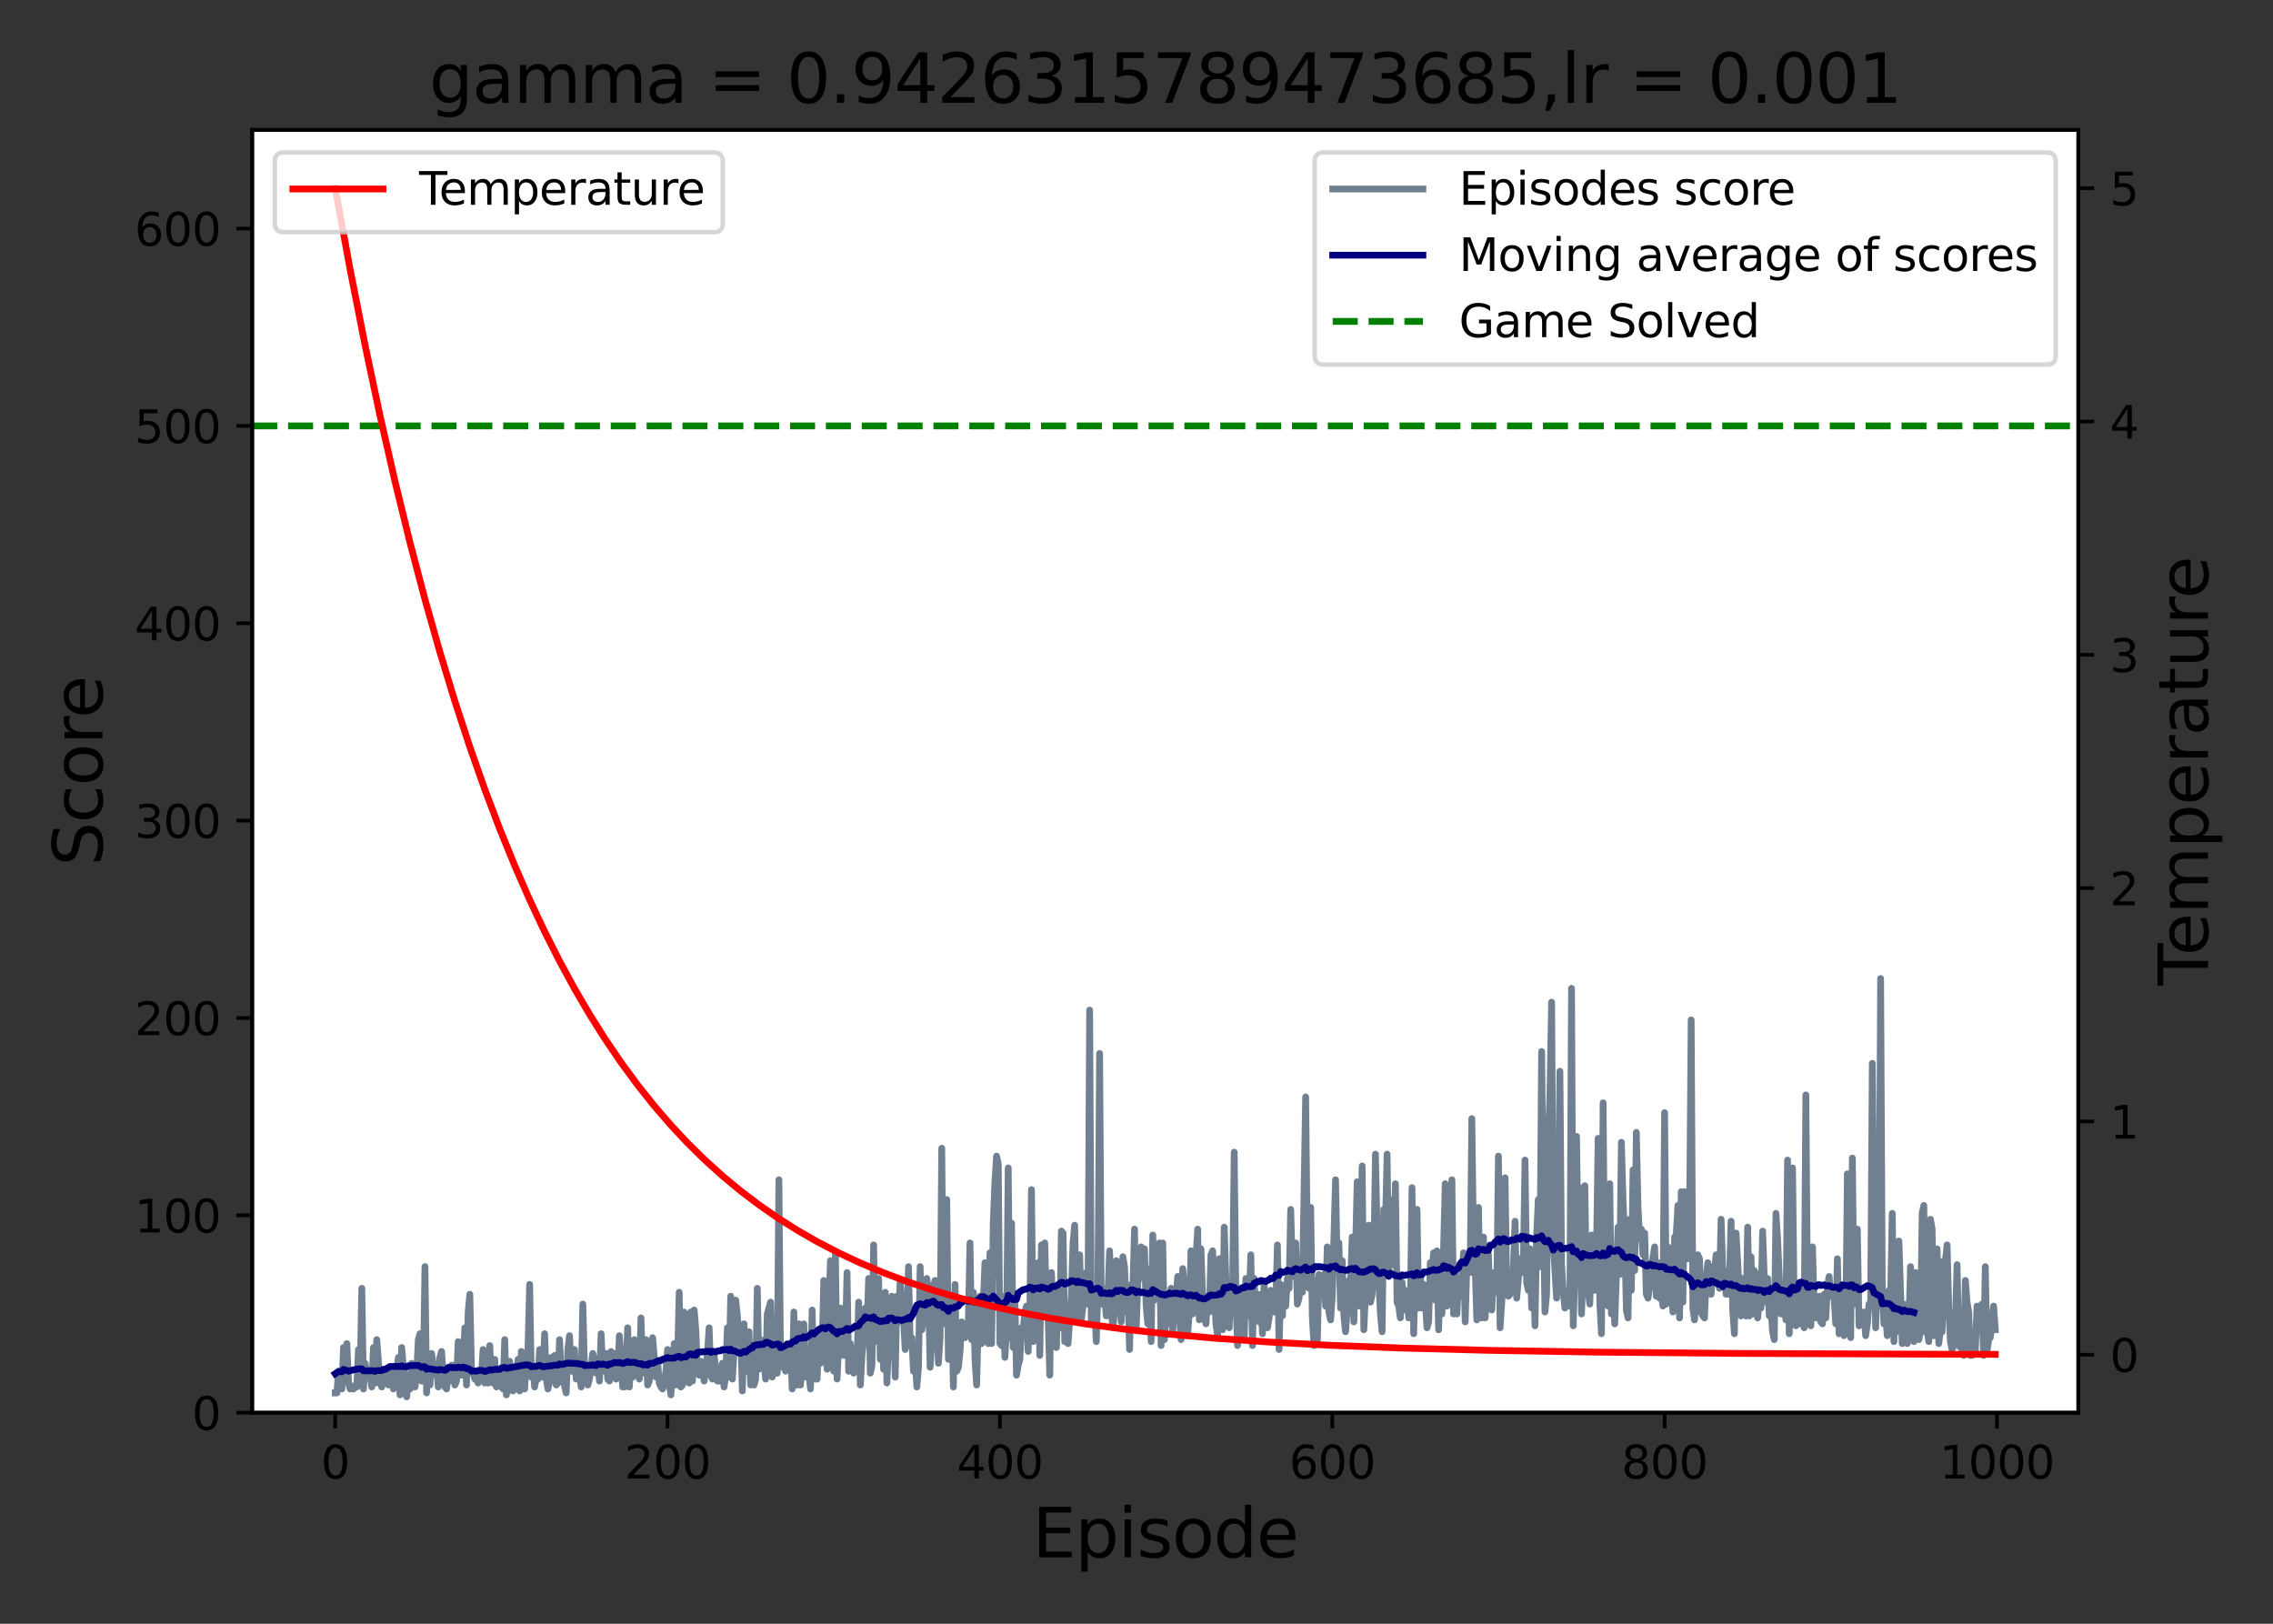 <?xml version="1.0" encoding="utf-8" standalone="no"?>
<!DOCTYPE svg PUBLIC "-//W3C//DTD SVG 1.1//EN"
  "http://www.w3.org/Graphics/SVG/1.1/DTD/svg11.dtd">
<svg xmlns:xlink="http://www.w3.org/1999/xlink" width="504pt" height="360pt" viewBox="0 0 504 360" xmlns="http://www.w3.org/2000/svg" version="1.1">
 <rect x="0" y="0" width="504" height="360" fill="#333333" stroke="none"/>
 <defs>
  <style type="text/css">*{stroke-linejoin: round; stroke-linecap: butt}</style>
 </defs>
 <g id="figure_1">
  <g id="patch_1">
   <path d="M 0 360 
L 504 360 
L 504 0 
L 0 0 
L 0 360 
z
" style="fill: none"/>
  </g>
  <g id="axes_1">
   <g id="patch_2">
    <path d="M 55.925 313.2 
L 460.825 313.2 
L 460.825 28.8 
L 55.925 28.8 
z
" style="fill: #ffffff"/>
   </g>
   <g id="matplotlib.axis_1">
    <g id="xtick_1">
     <g id="line2d_1">
      <defs>
       <path id="mee4c8efc51" d="M 0 0 
L 0 3.5 
" style="stroke: #000000; stroke-width: 0.8"/>
      </defs>
      <g>
       <use xlink:href="#mee4c8efc51" x="74.33" y="313.2" style="stroke: #000000; stroke-width: 0.8"/>
      </g>
     </g>
     <g id="text_1">
      <!-- 0 -->
      <g transform="translate(71.148 327.798)scale(0.1 -0.1)">
       <defs>
        <path id="DejaVuSans-30" d="M 2034 4250 
Q 1547 4250 1301 3770 
Q 1056 3291 1056 2328 
Q 1056 1369 1301 889 
Q 1547 409 2034 409 
Q 2525 409 2770 889 
Q 3016 1369 3016 2328 
Q 3016 3291 2770 3770 
Q 2525 4250 2034 4250 
z
M 2034 4750 
Q 2819 4750 3233 4129 
Q 3647 3509 3647 2328 
Q 3647 1150 3233 529 
Q 2819 -91 2034 -91 
Q 1250 -91 836 529 
Q 422 1150 422 2328 
Q 422 3509 836 4129 
Q 1250 4750 2034 4750 
z
" transform="scale(0.016)"/>
       </defs>
       <use xlink:href="#DejaVuSans-30"/>
      </g>
     </g>
    </g>
    <g id="xtick_2">
     <g id="line2d_2">
      <g>
       <use xlink:href="#mee4c8efc51" x="148.021" y="313.2" style="stroke: #000000; stroke-width: 0.8"/>
      </g>
     </g>
     <g id="text_2">
      <!-- 200 -->
      <g transform="translate(138.478 327.798)scale(0.1 -0.1)">
       <defs>
        <path id="DejaVuSans-32" d="M 1228 531 
L 3431 531 
L 3431 0 
L 469 0 
L 469 531 
Q 828 903 1448 1529 
Q 2069 2156 2228 2338 
Q 2531 2678 2651 2914 
Q 2772 3150 2772 3378 
Q 2772 3750 2511 3984 
Q 2250 4219 1831 4219 
Q 1534 4219 1204 4116 
Q 875 4013 500 3803 
L 500 4441 
Q 881 4594 1212 4672 
Q 1544 4750 1819 4750 
Q 2544 4750 2975 4387 
Q 3406 4025 3406 3419 
Q 3406 3131 3298 2873 
Q 3191 2616 2906 2266 
Q 2828 2175 2409 1742 
Q 1991 1309 1228 531 
z
" transform="scale(0.016)"/>
       </defs>
       <use xlink:href="#DejaVuSans-32"/>
       <use xlink:href="#DejaVuSans-30" x="63.623"/>
       <use xlink:href="#DejaVuSans-30" x="127.246"/>
      </g>
     </g>
    </g>
    <g id="xtick_3">
     <g id="line2d_3">
      <g>
       <use xlink:href="#mee4c8efc51" x="221.713" y="313.2" style="stroke: #000000; stroke-width: 0.8"/>
      </g>
     </g>
     <g id="text_3">
      <!-- 400 -->
      <g transform="translate(212.17 327.798)scale(0.1 -0.1)">
       <defs>
        <path id="DejaVuSans-34" d="M 2419 4116 
L 825 1625 
L 2419 1625 
L 2419 4116 
z
M 2253 4666 
L 3047 4666 
L 3047 1625 
L 3713 1625 
L 3713 1100 
L 3047 1100 
L 3047 0 
L 2419 0 
L 2419 1100 
L 313 1100 
L 313 1709 
L 2253 4666 
z
" transform="scale(0.016)"/>
       </defs>
       <use xlink:href="#DejaVuSans-34"/>
       <use xlink:href="#DejaVuSans-30" x="63.623"/>
       <use xlink:href="#DejaVuSans-30" x="127.246"/>
      </g>
     </g>
    </g>
    <g id="xtick_4">
     <g id="line2d_4">
      <g>
       <use xlink:href="#mee4c8efc51" x="295.405" y="313.2" style="stroke: #000000; stroke-width: 0.8"/>
      </g>
     </g>
     <g id="text_4">
      <!-- 600 -->
      <g transform="translate(285.861 327.798)scale(0.1 -0.1)">
       <defs>
        <path id="DejaVuSans-36" d="M 2113 2584 
Q 1688 2584 1439 2293 
Q 1191 2003 1191 1497 
Q 1191 994 1439 701 
Q 1688 409 2113 409 
Q 2538 409 2786 701 
Q 3034 994 3034 1497 
Q 3034 2003 2786 2293 
Q 2538 2584 2113 2584 
z
M 3366 4563 
L 3366 3988 
Q 3128 4100 2886 4159 
Q 2644 4219 2406 4219 
Q 1781 4219 1451 3797 
Q 1122 3375 1075 2522 
Q 1259 2794 1537 2939 
Q 1816 3084 2150 3084 
Q 2853 3084 3261 2657 
Q 3669 2231 3669 1497 
Q 3669 778 3244 343 
Q 2819 -91 2113 -91 
Q 1303 -91 875 529 
Q 447 1150 447 2328 
Q 447 3434 972 4092 
Q 1497 4750 2381 4750 
Q 2619 4750 2861 4703 
Q 3103 4656 3366 4563 
z
" transform="scale(0.016)"/>
       </defs>
       <use xlink:href="#DejaVuSans-36"/>
       <use xlink:href="#DejaVuSans-30" x="63.623"/>
       <use xlink:href="#DejaVuSans-30" x="127.246"/>
      </g>
     </g>
    </g>
    <g id="xtick_5">
     <g id="line2d_5">
      <g>
       <use xlink:href="#mee4c8efc51" x="369.097" y="313.2" style="stroke: #000000; stroke-width: 0.8"/>
      </g>
     </g>
     <g id="text_5">
      <!-- 800 -->
      <g transform="translate(359.553 327.798)scale(0.1 -0.1)">
       <defs>
        <path id="DejaVuSans-38" d="M 2034 2216 
Q 1584 2216 1326 1975 
Q 1069 1734 1069 1313 
Q 1069 891 1326 650 
Q 1584 409 2034 409 
Q 2484 409 2743 651 
Q 3003 894 3003 1313 
Q 3003 1734 2745 1975 
Q 2488 2216 2034 2216 
z
M 1403 2484 
Q 997 2584 770 2862 
Q 544 3141 544 3541 
Q 544 4100 942 4425 
Q 1341 4750 2034 4750 
Q 2731 4750 3128 4425 
Q 3525 4100 3525 3541 
Q 3525 3141 3298 2862 
Q 3072 2584 2669 2484 
Q 3125 2378 3379 2068 
Q 3634 1759 3634 1313 
Q 3634 634 3220 271 
Q 2806 -91 2034 -91 
Q 1263 -91 848 271 
Q 434 634 434 1313 
Q 434 1759 690 2068 
Q 947 2378 1403 2484 
z
M 1172 3481 
Q 1172 3119 1398 2916 
Q 1625 2713 2034 2713 
Q 2441 2713 2670 2916 
Q 2900 3119 2900 3481 
Q 2900 3844 2670 4047 
Q 2441 4250 2034 4250 
Q 1625 4250 1398 4047 
Q 1172 3844 1172 3481 
z
" transform="scale(0.016)"/>
       </defs>
       <use xlink:href="#DejaVuSans-38"/>
       <use xlink:href="#DejaVuSans-30" x="63.623"/>
       <use xlink:href="#DejaVuSans-30" x="127.246"/>
      </g>
     </g>
    </g>
    <g id="xtick_6">
     <g id="line2d_6">
      <g>
       <use xlink:href="#mee4c8efc51" x="442.789" y="313.2" style="stroke: #000000; stroke-width: 0.8"/>
      </g>
     </g>
     <g id="text_6">
      <!-- 1000 -->
      <g transform="translate(430.064 327.798)scale(0.1 -0.1)">
       <defs>
        <path id="DejaVuSans-31" d="M 794 531 
L 1825 531 
L 1825 4091 
L 703 3866 
L 703 4441 
L 1819 4666 
L 2450 4666 
L 2450 531 
L 3481 531 
L 3481 0 
L 794 0 
L 794 531 
z
" transform="scale(0.016)"/>
       </defs>
       <use xlink:href="#DejaVuSans-31"/>
       <use xlink:href="#DejaVuSans-30" x="63.623"/>
       <use xlink:href="#DejaVuSans-30" x="127.246"/>
       <use xlink:href="#DejaVuSans-30" x="190.869"/>
      </g>
     </g>
    </g>
    <g id="text_7">
     <!-- Episode -->
     <g transform="translate(228.919 345.276)scale(0.15 -0.15)">
      <defs>
       <path id="DejaVuSans-45" d="M 628 4666 
L 3578 4666 
L 3578 4134 
L 1259 4134 
L 1259 2753 
L 3481 2753 
L 3481 2222 
L 1259 2222 
L 1259 531 
L 3634 531 
L 3634 0 
L 628 0 
L 628 4666 
z
" transform="scale(0.016)"/>
       <path id="DejaVuSans-70" d="M 1159 525 
L 1159 -1331 
L 581 -1331 
L 581 3500 
L 1159 3500 
L 1159 2969 
Q 1341 3281 1617 3432 
Q 1894 3584 2278 3584 
Q 2916 3584 3314 3078 
Q 3713 2572 3713 1747 
Q 3713 922 3314 415 
Q 2916 -91 2278 -91 
Q 1894 -91 1617 61 
Q 1341 213 1159 525 
z
M 3116 1747 
Q 3116 2381 2855 2742 
Q 2594 3103 2138 3103 
Q 1681 3103 1420 2742 
Q 1159 2381 1159 1747 
Q 1159 1113 1420 752 
Q 1681 391 2138 391 
Q 2594 391 2855 752 
Q 3116 1113 3116 1747 
z
" transform="scale(0.016)"/>
       <path id="DejaVuSans-69" d="M 603 3500 
L 1178 3500 
L 1178 0 
L 603 0 
L 603 3500 
z
M 603 4863 
L 1178 4863 
L 1178 4134 
L 603 4134 
L 603 4863 
z
" transform="scale(0.016)"/>
       <path id="DejaVuSans-73" d="M 2834 3397 
L 2834 2853 
Q 2591 2978 2328 3040 
Q 2066 3103 1784 3103 
Q 1356 3103 1142 2972 
Q 928 2841 928 2578 
Q 928 2378 1081 2264 
Q 1234 2150 1697 2047 
L 1894 2003 
Q 2506 1872 2764 1633 
Q 3022 1394 3022 966 
Q 3022 478 2636 193 
Q 2250 -91 1575 -91 
Q 1294 -91 989 -36 
Q 684 19 347 128 
L 347 722 
Q 666 556 975 473 
Q 1284 391 1588 391 
Q 1994 391 2212 530 
Q 2431 669 2431 922 
Q 2431 1156 2273 1281 
Q 2116 1406 1581 1522 
L 1381 1569 
Q 847 1681 609 1914 
Q 372 2147 372 2553 
Q 372 3047 722 3315 
Q 1072 3584 1716 3584 
Q 2034 3584 2315 3537 
Q 2597 3491 2834 3397 
z
" transform="scale(0.016)"/>
       <path id="DejaVuSans-6f" d="M 1959 3097 
Q 1497 3097 1228 2736 
Q 959 2375 959 1747 
Q 959 1119 1226 758 
Q 1494 397 1959 397 
Q 2419 397 2687 759 
Q 2956 1122 2956 1747 
Q 2956 2369 2687 2733 
Q 2419 3097 1959 3097 
z
M 1959 3584 
Q 2709 3584 3137 3096 
Q 3566 2609 3566 1747 
Q 3566 888 3137 398 
Q 2709 -91 1959 -91 
Q 1206 -91 779 398 
Q 353 888 353 1747 
Q 353 2609 779 3096 
Q 1206 3584 1959 3584 
z
" transform="scale(0.016)"/>
       <path id="DejaVuSans-64" d="M 2906 2969 
L 2906 4863 
L 3481 4863 
L 3481 0 
L 2906 0 
L 2906 525 
Q 2725 213 2448 61 
Q 2172 -91 1784 -91 
Q 1150 -91 751 415 
Q 353 922 353 1747 
Q 353 2572 751 3078 
Q 1150 3584 1784 3584 
Q 2172 3584 2448 3432 
Q 2725 3281 2906 2969 
z
M 947 1747 
Q 947 1113 1208 752 
Q 1469 391 1925 391 
Q 2381 391 2643 752 
Q 2906 1113 2906 1747 
Q 2906 2381 2643 2742 
Q 2381 3103 1925 3103 
Q 1469 3103 1208 2742 
Q 947 2381 947 1747 
z
" transform="scale(0.016)"/>
       <path id="DejaVuSans-65" d="M 3597 1894 
L 3597 1613 
L 953 1613 
Q 991 1019 1311 708 
Q 1631 397 2203 397 
Q 2534 397 2845 478 
Q 3156 559 3463 722 
L 3463 178 
Q 3153 47 2828 -22 
Q 2503 -91 2169 -91 
Q 1331 -91 842 396 
Q 353 884 353 1716 
Q 353 2575 817 3079 
Q 1281 3584 2069 3584 
Q 2775 3584 3186 3129 
Q 3597 2675 3597 1894 
z
M 3022 2063 
Q 3016 2534 2758 2815 
Q 2500 3097 2075 3097 
Q 1594 3097 1305 2825 
Q 1016 2553 972 2059 
L 3022 2063 
z
" transform="scale(0.016)"/>
      </defs>
      <use xlink:href="#DejaVuSans-45"/>
      <use xlink:href="#DejaVuSans-70" x="63.184"/>
      <use xlink:href="#DejaVuSans-69" x="126.66"/>
      <use xlink:href="#DejaVuSans-73" x="154.443"/>
      <use xlink:href="#DejaVuSans-6f" x="206.543"/>
      <use xlink:href="#DejaVuSans-64" x="267.725"/>
      <use xlink:href="#DejaVuSans-65" x="331.201"/>
     </g>
    </g>
   </g>
   <g id="matplotlib.axis_2">
    <g id="ytick_1">
     <g id="line2d_7">
      <defs>
       <path id="mf90f51570a" d="M 0 0 
L -3.5 0 
" style="stroke: #000000; stroke-width: 0.8"/>
      </defs>
      <g>
       <use xlink:href="#mf90f51570a" x="55.925" y="313.2" style="stroke: #000000; stroke-width: 0.8"/>
      </g>
     </g>
     <g id="text_8">
      <!-- 0 -->
      <g transform="translate(42.562 316.999)scale(0.1 -0.1)">
       <use xlink:href="#DejaVuSans-30"/>
      </g>
     </g>
    </g>
    <g id="ytick_2">
     <g id="line2d_8">
      <g>
       <use xlink:href="#mf90f51570a" x="55.925" y="269.446" style="stroke: #000000; stroke-width: 0.8"/>
      </g>
     </g>
     <g id="text_9">
      <!-- 100 -->
      <g transform="translate(29.837 273.245)scale(0.1 -0.1)">
       <use xlink:href="#DejaVuSans-31"/>
       <use xlink:href="#DejaVuSans-30" x="63.623"/>
       <use xlink:href="#DejaVuSans-30" x="127.246"/>
      </g>
     </g>
    </g>
    <g id="ytick_3">
     <g id="line2d_9">
      <g>
       <use xlink:href="#mf90f51570a" x="55.925" y="225.692" style="stroke: #000000; stroke-width: 0.8"/>
      </g>
     </g>
     <g id="text_10">
      <!-- 200 -->
      <g transform="translate(29.837 229.492)scale(0.1 -0.1)">
       <use xlink:href="#DejaVuSans-32"/>
       <use xlink:href="#DejaVuSans-30" x="63.623"/>
       <use xlink:href="#DejaVuSans-30" x="127.246"/>
      </g>
     </g>
    </g>
    <g id="ytick_4">
     <g id="line2d_10">
      <g>
       <use xlink:href="#mf90f51570a" x="55.925" y="181.938" style="stroke: #000000; stroke-width: 0.8"/>
      </g>
     </g>
     <g id="text_11">
      <!-- 300 -->
      <g transform="translate(29.837 185.738)scale(0.1 -0.1)">
       <defs>
        <path id="DejaVuSans-33" d="M 2597 2516 
Q 3050 2419 3304 2112 
Q 3559 1806 3559 1356 
Q 3559 666 3084 287 
Q 2609 -91 1734 -91 
Q 1441 -91 1130 -33 
Q 819 25 488 141 
L 488 750 
Q 750 597 1062 519 
Q 1375 441 1716 441 
Q 2309 441 2620 675 
Q 2931 909 2931 1356 
Q 2931 1769 2642 2001 
Q 2353 2234 1838 2234 
L 1294 2234 
L 1294 2753 
L 1863 2753 
Q 2328 2753 2575 2939 
Q 2822 3125 2822 3475 
Q 2822 3834 2567 4026 
Q 2313 4219 1838 4219 
Q 1578 4219 1281 4162 
Q 984 4106 628 3988 
L 628 4550 
Q 988 4650 1302 4700 
Q 1616 4750 1894 4750 
Q 2613 4750 3031 4423 
Q 3450 4097 3450 3541 
Q 3450 3153 3228 2886 
Q 3006 2619 2597 2516 
z
" transform="scale(0.016)"/>
       </defs>
       <use xlink:href="#DejaVuSans-33"/>
       <use xlink:href="#DejaVuSans-30" x="63.623"/>
       <use xlink:href="#DejaVuSans-30" x="127.246"/>
      </g>
     </g>
    </g>
    <g id="ytick_5">
     <g id="line2d_11">
      <g>
       <use xlink:href="#mf90f51570a" x="55.925" y="138.185" style="stroke: #000000; stroke-width: 0.8"/>
      </g>
     </g>
     <g id="text_12">
      <!-- 400 -->
      <g transform="translate(29.837 141.984)scale(0.1 -0.1)">
       <use xlink:href="#DejaVuSans-34"/>
       <use xlink:href="#DejaVuSans-30" x="63.623"/>
       <use xlink:href="#DejaVuSans-30" x="127.246"/>
      </g>
     </g>
    </g>
    <g id="ytick_6">
     <g id="line2d_12">
      <g>
       <use xlink:href="#mf90f51570a" x="55.925" y="94.431" style="stroke: #000000; stroke-width: 0.8"/>
      </g>
     </g>
     <g id="text_13">
      <!-- 500 -->
      <g transform="translate(29.837 98.23)scale(0.1 -0.1)">
       <defs>
        <path id="DejaVuSans-35" d="M 691 4666 
L 3169 4666 
L 3169 4134 
L 1269 4134 
L 1269 2991 
Q 1406 3038 1543 3061 
Q 1681 3084 1819 3084 
Q 2600 3084 3056 2656 
Q 3513 2228 3513 1497 
Q 3513 744 3044 326 
Q 2575 -91 1722 -91 
Q 1428 -91 1123 -41 
Q 819 9 494 109 
L 494 744 
Q 775 591 1075 516 
Q 1375 441 1709 441 
Q 2250 441 2565 725 
Q 2881 1009 2881 1497 
Q 2881 1984 2565 2268 
Q 2250 2553 1709 2553 
Q 1456 2553 1204 2497 
Q 953 2441 691 2322 
L 691 4666 
z
" transform="scale(0.016)"/>
       </defs>
       <use xlink:href="#DejaVuSans-35"/>
       <use xlink:href="#DejaVuSans-30" x="63.623"/>
       <use xlink:href="#DejaVuSans-30" x="127.246"/>
      </g>
     </g>
    </g>
    <g id="ytick_7">
     <g id="line2d_13">
      <g>
       <use xlink:href="#mf90f51570a" x="55.925" y="50.677" style="stroke: #000000; stroke-width: 0.8"/>
      </g>
     </g>
     <g id="text_14">
      <!-- 600 -->
      <g transform="translate(29.837 54.476)scale(0.1 -0.1)">
       <use xlink:href="#DejaVuSans-36"/>
       <use xlink:href="#DejaVuSans-30" x="63.623"/>
       <use xlink:href="#DejaVuSans-30" x="127.246"/>
      </g>
     </g>
    </g>
    <g id="text_15">
     <!-- Score -->
     <g transform="translate(22.718 192.004)rotate(-90)scale(0.15 -0.15)">
      <defs>
       <path id="DejaVuSans-53" d="M 3425 4513 
L 3425 3897 
Q 3066 4069 2747 4153 
Q 2428 4238 2131 4238 
Q 1616 4238 1336 4038 
Q 1056 3838 1056 3469 
Q 1056 3159 1242 3001 
Q 1428 2844 1947 2747 
L 2328 2669 
Q 3034 2534 3370 2195 
Q 3706 1856 3706 1288 
Q 3706 609 3251 259 
Q 2797 -91 1919 -91 
Q 1588 -91 1214 -16 
Q 841 59 441 206 
L 441 856 
Q 825 641 1194 531 
Q 1563 422 1919 422 
Q 2459 422 2753 634 
Q 3047 847 3047 1241 
Q 3047 1584 2836 1778 
Q 2625 1972 2144 2069 
L 1759 2144 
Q 1053 2284 737 2584 
Q 422 2884 422 3419 
Q 422 4038 858 4394 
Q 1294 4750 2059 4750 
Q 2388 4750 2728 4690 
Q 3069 4631 3425 4513 
z
" transform="scale(0.016)"/>
       <path id="DejaVuSans-63" d="M 3122 3366 
L 3122 2828 
Q 2878 2963 2633 3030 
Q 2388 3097 2138 3097 
Q 1578 3097 1268 2742 
Q 959 2388 959 1747 
Q 959 1106 1268 751 
Q 1578 397 2138 397 
Q 2388 397 2633 464 
Q 2878 531 3122 666 
L 3122 134 
Q 2881 22 2623 -34 
Q 2366 -91 2075 -91 
Q 1284 -91 818 406 
Q 353 903 353 1747 
Q 353 2603 823 3093 
Q 1294 3584 2113 3584 
Q 2378 3584 2631 3529 
Q 2884 3475 3122 3366 
z
" transform="scale(0.016)"/>
       <path id="DejaVuSans-72" d="M 2631 2963 
Q 2534 3019 2420 3045 
Q 2306 3072 2169 3072 
Q 1681 3072 1420 2755 
Q 1159 2438 1159 1844 
L 1159 0 
L 581 0 
L 581 3500 
L 1159 3500 
L 1159 2956 
Q 1341 3275 1631 3429 
Q 1922 3584 2338 3584 
Q 2397 3584 2469 3576 
Q 2541 3569 2628 3553 
L 2631 2963 
z
" transform="scale(0.016)"/>
      </defs>
      <use xlink:href="#DejaVuSans-53"/>
      <use xlink:href="#DejaVuSans-63" x="63.477"/>
      <use xlink:href="#DejaVuSans-6f" x="118.457"/>
      <use xlink:href="#DejaVuSans-72" x="179.639"/>
      <use xlink:href="#DejaVuSans-65" x="218.502"/>
     </g>
    </g>
   </g>
   <g id="line2d_14">
    <path d="M 74.33 308.825 
L 74.698 308.825 
L 75.066 304.012 
L 75.435 304.449 
L 75.803 307.95 
L 76.172 298.761 
L 76.54 301.386 
L 76.909 297.886 
L 77.277 306.637 
L 77.646 307.95 
L 78.014 307.512 
L 78.383 307.95 
L 78.751 307.074 
L 79.12 307.512 
L 79.488 299.199 
L 79.856 304.887 
L 80.225 285.635 
L 80.593 307.95 
L 80.962 302.262 
L 81.33 304.449 
L 81.699 305.324 
L 82.067 304.887 
L 82.436 307.512 
L 82.804 298.761 
L 83.173 306.637 
L 83.541 297.011 
L 84.278 306.637 
L 84.646 307.512 
L 85.383 303.574 
L 85.752 304.012 
L 86.12 307.074 
L 86.857 303.137 
L 87.226 307.95 
L 87.594 307.074 
L 88.331 300.949 
L 88.699 309.262 
L 89.068 298.761 
L 89.436 303.137 
L 89.805 305.324 
L 90.173 309.7 
L 90.542 306.199 
L 90.91 307.95 
L 91.279 302.262 
L 91.647 307.074 
L 92.016 307.512 
L 92.384 304.887 
L 92.753 297.011 
L 93.121 295.698 
L 93.489 306.199 
L 93.858 306.199 
L 94.226 280.822 
L 94.595 308.825 
L 94.963 301.824 
L 95.332 307.074 
L 95.7 300.074 
L 96.437 304.887 
L 96.806 303.137 
L 97.174 307.512 
L 97.542 300.949 
L 97.911 299.636 
L 98.279 304.887 
L 98.648 307.512 
L 99.016 307.95 
L 99.385 304.449 
L 99.753 306.199 
L 100.122 302.699 
L 100.49 302.699 
L 100.859 307.074 
L 101.227 306.199 
L 101.596 297.449 
L 101.964 298.324 
L 102.332 304.887 
L 102.701 302.262 
L 103.069 294.386 
L 103.438 307.074 
L 103.806 290.886 
L 104.175 286.948 
L 104.543 303.574 
L 104.912 304.449 
L 105.28 305.762 
L 105.649 305.762 
L 106.017 306.637 
L 106.386 304.012 
L 106.754 304.887 
L 107.122 299.199 
L 107.491 306.637 
L 107.859 304.887 
L 108.228 306.637 
L 108.596 298.324 
L 108.965 305.762 
L 109.333 306.637 
L 109.702 301.386 
L 110.07 307.512 
L 110.439 305.324 
L 110.807 304.449 
L 111.175 307.512 
L 111.544 307.95 
L 111.912 297.011 
L 112.281 309.262 
L 112.649 307.512 
L 113.018 301.824 
L 113.755 308.387 
L 114.123 304.887 
L 114.492 307.95 
L 114.86 301.386 
L 115.229 308.387 
L 115.597 299.636 
L 115.965 305.762 
L 116.334 307.95 
L 116.702 300.949 
L 117.071 299.199 
L 117.439 284.76 
L 117.808 305.324 
L 118.176 302.699 
L 118.545 307.512 
L 118.913 305.324 
L 119.282 305.762 
L 119.65 299.199 
L 120.019 299.199 
L 120.387 305.324 
L 120.755 295.698 
L 121.124 305.762 
L 121.492 307.95 
L 121.861 306.199 
L 122.229 300.949 
L 122.598 306.199 
L 122.966 300.511 
L 123.335 307.074 
L 123.703 306.637 
L 124.072 297.011 
L 124.44 304.887 
L 124.808 305.762 
L 125.545 308.825 
L 125.914 299.199 
L 126.282 296.136 
L 126.651 304.012 
L 127.019 300.949 
L 127.388 299.199 
L 127.756 305.762 
L 128.125 302.699 
L 128.493 304.012 
L 128.862 307.512 
L 129.23 289.135 
L 129.598 303.137 
L 129.967 305.762 
L 130.335 307.074 
L 130.704 305.762 
L 131.441 300.074 
L 131.809 301.386 
L 132.178 304.449 
L 132.546 301.824 
L 132.915 306.199 
L 133.283 295.698 
L 133.652 304.012 
L 134.02 300.074 
L 134.388 300.074 
L 134.757 305.762 
L 135.125 306.199 
L 135.494 299.636 
L 135.862 301.824 
L 136.231 300.074 
L 136.599 305.762 
L 136.968 305.324 
L 137.336 296.136 
L 138.073 307.512 
L 138.441 307.512 
L 138.81 303.574 
L 139.178 294.386 
L 139.547 307.512 
L 139.915 300.074 
L 140.284 305.324 
L 140.652 297.011 
L 141.021 302.262 
L 141.389 302.262 
L 141.758 305.762 
L 142.126 292.198 
L 142.495 304.449 
L 143.231 297.011 
L 143.6 307.074 
L 143.968 306.199 
L 144.337 299.199 
L 144.705 296.574 
L 145.442 305.324 
L 145.811 301.824 
L 146.179 306.637 
L 146.548 307.512 
L 146.916 307.95 
L 147.285 306.637 
L 147.653 304.012 
L 148.021 299.199 
L 148.39 306.637 
L 148.758 309.262 
L 149.495 297.886 
L 149.864 307.074 
L 150.232 301.824 
L 150.601 286.51 
L 150.969 307.512 
L 151.338 307.074 
L 151.706 290.886 
L 152.074 306.199 
L 152.443 305.324 
L 152.811 306.637 
L 153.18 290.886 
L 153.548 306.199 
L 153.917 290.448 
L 154.285 294.823 
L 154.654 304.012 
L 155.022 304.887 
L 155.391 301.824 
L 156.128 306.199 
L 156.864 300.074 
L 157.233 294.386 
L 157.601 304.887 
L 157.97 305.762 
L 158.338 300.511 
L 159.075 306.199 
L 159.812 306.199 
L 160.181 302.262 
L 160.549 307.512 
L 160.917 304.887 
L 161.286 294.386 
L 161.654 305.324 
L 162.023 287.385 
L 162.391 305.762 
L 162.76 299.636 
L 163.128 288.26 
L 163.497 291.761 
L 163.865 296.574 
L 164.234 295.261 
L 164.602 308.387 
L 164.971 293.511 
L 165.339 304.012 
L 166.076 295.261 
L 166.444 307.074 
L 166.813 305.762 
L 167.181 307.074 
L 167.55 305.762 
L 167.918 285.635 
L 168.287 303.574 
L 168.655 297.011 
L 169.024 301.386 
L 169.392 301.386 
L 169.761 305.762 
L 170.129 291.323 
L 170.866 288.698 
L 171.234 305.324 
L 171.603 303.574 
L 171.971 294.823 
L 172.34 304.449 
L 172.708 261.57 
L 173.077 303.137 
L 173.814 299.636 
L 174.182 304.012 
L 174.55 302.699 
L 174.919 302.262 
L 175.287 298.761 
L 175.656 307.95 
L 176.024 290.886 
L 176.393 307.074 
L 176.761 307.074 
L 177.13 293.511 
L 177.498 307.074 
L 177.867 302.262 
L 178.235 293.511 
L 178.604 305.324 
L 178.972 302.699 
L 179.34 304.012 
L 179.709 307.95 
L 180.077 290.448 
L 180.446 304.887 
L 180.814 305.762 
L 181.183 305.762 
L 181.551 296.574 
L 181.92 302.262 
L 182.288 299.636 
L 182.657 283.885 
L 183.025 297.011 
L 183.394 303.574 
L 184.13 279.51 
L 184.499 285.198 
L 184.867 304.012 
L 185.236 277.759 
L 185.604 305.762 
L 186.341 290.01 
L 187.078 300.511 
L 187.447 297.449 
L 187.815 282.135 
L 188.183 304.012 
L 188.552 297.886 
L 188.92 300.074 
L 189.289 304.449 
L 189.657 299.199 
L 190.026 302.699 
L 190.394 288.698 
L 190.763 307.074 
L 191.131 300.511 
L 191.5 297.011 
L 191.868 290.01 
L 192.237 295.261 
L 192.605 283.447 
L 192.973 304.449 
L 193.342 302.699 
L 193.71 276.009 
L 194.079 297.449 
L 194.816 283.447 
L 195.184 301.386 
L 195.553 293.948 
L 195.921 303.574 
L 196.29 286.51 
L 196.658 306.637 
L 197.395 288.698 
L 197.763 287.385 
L 198.132 290.448 
L 198.5 305.324 
L 198.869 287.385 
L 199.237 293.073 
L 199.606 283.885 
L 200.343 292.636 
L 200.711 299.199 
L 201.08 297.011 
L 201.448 280.822 
L 201.816 298.324 
L 202.185 296.574 
L 202.553 304.012 
L 202.922 301.386 
L 203.29 307.512 
L 203.659 303.137 
L 204.027 280.822 
L 204.396 294.823 
L 204.764 292.198 
L 205.133 288.698 
L 205.501 283.447 
L 205.87 286.073 
L 206.238 303.137 
L 206.606 297.011 
L 206.975 285.198 
L 207.343 283.885 
L 208.08 302.262 
L 208.449 296.574 
L 208.817 254.57 
L 209.186 293.511 
L 209.923 265.946 
L 210.291 301.386 
L 210.66 293.073 
L 211.028 288.698 
L 211.396 307.512 
L 211.765 284.76 
L 212.133 304.012 
L 212.502 303.137 
L 212.87 299.636 
L 213.239 293.073 
L 213.607 294.386 
L 213.976 296.574 
L 214.344 293.948 
L 214.713 293.073 
L 215.081 275.572 
L 215.449 297.011 
L 215.818 286.51 
L 216.186 301.386 
L 216.555 307.074 
L 216.923 292.636 
L 217.292 287.385 
L 217.66 297.886 
L 218.397 279.947 
L 218.766 286.51 
L 219.134 297.886 
L 219.503 277.759 
L 219.871 297.886 
L 220.239 271.196 
L 220.608 262.008 
L 220.976 256.32 
L 221.345 258.07 
L 221.713 297.886 
L 222.082 298.324 
L 222.45 287.385 
L 222.819 300.949 
L 223.187 294.823 
L 223.556 258.945 
L 223.924 296.574 
L 224.293 271.196 
L 224.661 298.761 
L 225.029 287.823 
L 225.398 304.887 
L 225.766 302.699 
L 226.135 301.386 
L 226.503 294.386 
L 226.872 294.823 
L 227.24 290.886 
L 227.609 289.573 
L 227.977 299.636 
L 228.346 290.886 
L 228.714 263.758 
L 229.082 297.449 
L 229.451 287.823 
L 229.819 292.198 
L 230.188 279.947 
L 230.556 300.511 
L 230.925 276.009 
L 231.293 288.698 
L 231.662 275.572 
L 232.03 290.01 
L 232.399 291.761 
L 232.767 304.887 
L 233.136 282.135 
L 233.504 290.448 
L 233.872 292.636 
L 234.241 298.761 
L 234.609 285.198 
L 234.978 294.386 
L 235.346 272.946 
L 235.715 273.384 
L 236.083 297.449 
L 236.452 297.449 
L 236.82 297.886 
L 237.557 287.385 
L 237.926 275.572 
L 238.294 271.634 
L 238.662 292.636 
L 239.031 281.26 
L 239.399 278.197 
L 239.768 292.636 
L 240.136 289.573 
L 240.505 288.698 
L 240.873 282.135 
L 241.242 289.135 
L 241.61 223.942 
L 241.979 293.073 
L 242.347 293.511 
L 242.715 289.573 
L 243.084 297.449 
L 243.452 285.635 
L 243.821 233.568 
L 244.189 289.135 
L 244.558 285.635 
L 244.926 286.948 
L 245.295 291.761 
L 245.663 287.385 
L 246.032 277.322 
L 246.4 290.886 
L 246.769 294.386 
L 247.137 290.448 
L 247.505 279.51 
L 247.874 290.886 
L 248.242 283.885 
L 248.611 293.073 
L 248.979 278.634 
L 249.348 280.822 
L 249.716 290.886 
L 250.085 285.198 
L 250.453 299.199 
L 250.822 284.76 
L 251.19 286.073 
L 251.559 272.509 
L 251.927 294.823 
L 252.295 284.322 
L 252.664 283.01 
L 253.032 276.447 
L 253.401 280.385 
L 253.769 276.884 
L 254.138 289.573 
L 254.506 293.511 
L 254.875 281.26 
L 255.243 297.449 
L 255.612 273.822 
L 255.98 288.26 
L 256.348 281.697 
L 256.717 286.073 
L 257.085 275.572 
L 257.454 298.324 
L 257.822 275.572 
L 258.191 297.011 
L 258.559 291.761 
L 258.928 293.511 
L 259.665 285.635 
L 260.033 295.261 
L 260.402 288.26 
L 260.77 287.823 
L 261.138 283.01 
L 261.507 291.323 
L 261.875 297.011 
L 262.244 281.26 
L 262.612 285.198 
L 262.981 283.885 
L 263.349 295.698 
L 263.718 290.886 
L 264.086 277.322 
L 264.455 291.323 
L 265.191 279.072 
L 265.56 272.509 
L 265.928 292.636 
L 266.297 276.884 
L 266.665 287.823 
L 267.034 291.761 
L 267.402 293.511 
L 267.771 287.385 
L 268.139 290.886 
L 268.508 278.197 
L 268.876 277.322 
L 269.613 293.511 
L 269.981 296.136 
L 270.35 279.072 
L 271.087 294.823 
L 271.455 272.071 
L 271.824 283.885 
L 272.192 284.322 
L 272.561 294.386 
L 272.929 285.198 
L 273.298 286.51 
L 273.666 255.445 
L 274.035 287.385 
L 274.403 298.324 
L 274.771 292.198 
L 275.14 295.261 
L 275.508 286.073 
L 275.877 297.011 
L 276.245 283.447 
L 276.614 291.761 
L 276.982 288.698 
L 277.351 278.197 
L 277.719 298.324 
L 278.088 283.447 
L 278.456 291.761 
L 278.824 286.948 
L 279.193 293.073 
L 279.561 286.948 
L 279.93 295.698 
L 280.298 284.322 
L 280.667 293.073 
L 281.035 294.386 
L 281.404 292.198 
L 281.772 286.073 
L 282.141 290.01 
L 282.509 290.886 
L 282.878 289.573 
L 283.246 276.009 
L 283.614 299.199 
L 283.983 284.76 
L 284.351 291.761 
L 284.72 285.198 
L 285.088 289.573 
L 285.457 283.447 
L 285.825 285.635 
L 286.194 268.134 
L 286.562 281.697 
L 286.931 283.01 
L 287.299 275.572 
L 287.668 289.135 
L 288.036 287.823 
L 288.404 281.26 
L 288.773 286.51 
L 289.51 243.194 
L 289.878 276.884 
L 290.247 285.635 
L 290.615 267.696 
L 290.984 291.761 
L 291.352 298.324 
L 291.721 283.885 
L 292.089 297.449 
L 292.457 282.572 
L 292.826 286.51 
L 293.194 283.01 
L 293.563 282.572 
L 293.931 289.573 
L 294.3 276.447 
L 294.668 290.886 
L 295.037 292.636 
L 295.405 287.385 
L 296.142 261.57 
L 296.511 281.26 
L 296.879 275.572 
L 297.247 290.01 
L 297.616 279.51 
L 297.984 291.761 
L 298.353 295.261 
L 298.721 290.448 
L 299.09 283.885 
L 299.458 284.76 
L 299.827 274.259 
L 300.195 293.073 
L 300.932 262.008 
L 301.301 289.573 
L 301.669 278.197 
L 302.037 258.508 
L 302.406 294.823 
L 302.774 286.948 
L 303.143 282.135 
L 303.511 271.634 
L 303.88 288.698 
L 304.248 286.948 
L 304.617 279.947 
L 304.985 255.882 
L 305.354 272.946 
L 305.722 283.885 
L 306.09 291.323 
L 306.459 295.261 
L 306.827 268.134 
L 307.196 272.071 
L 307.564 255.882 
L 307.933 282.572 
L 308.301 265.946 
L 308.67 276.884 
L 309.038 280.385 
L 309.407 262.446 
L 309.775 288.698 
L 310.144 289.573 
L 310.512 292.198 
L 310.88 284.322 
L 311.249 290.448 
L 311.617 286.073 
L 311.986 286.948 
L 312.354 292.198 
L 312.723 290.01 
L 313.091 263.321 
L 313.46 295.698 
L 314.197 268.134 
L 314.565 290.01 
L 314.934 282.572 
L 315.302 290.01 
L 315.67 284.76 
L 316.039 288.26 
L 316.407 294.386 
L 316.776 293.073 
L 317.144 279.947 
L 317.513 282.135 
L 317.881 277.759 
L 318.25 288.26 
L 318.618 277.322 
L 318.987 294.823 
L 319.355 282.572 
L 319.723 291.323 
L 320.46 262.446 
L 320.829 289.573 
L 321.197 277.322 
L 321.934 261.57 
L 322.303 291.323 
L 322.671 282.135 
L 323.04 291.323 
L 323.408 283.885 
L 323.777 287.385 
L 324.145 284.322 
L 324.513 277.759 
L 324.882 293.073 
L 325.25 280.385 
L 325.619 280.385 
L 325.987 282.135 
L 326.356 248.007 
L 326.724 276.009 
L 327.093 280.822 
L 327.461 292.636 
L 327.83 267.696 
L 328.198 290.01 
L 328.567 292.198 
L 328.935 274.259 
L 329.303 292.198 
L 330.04 278.197 
L 330.409 290.01 
L 330.777 290.448 
L 331.146 282.135 
L 331.514 286.073 
L 331.883 286.51 
L 332.251 256.32 
L 332.62 294.386 
L 332.988 288.698 
L 333.356 280.385 
L 333.725 261.133 
L 334.093 285.635 
L 334.462 287.385 
L 334.83 286.948 
L 335.199 282.572 
L 335.567 281.26 
L 335.936 270.759 
L 336.304 287.823 
L 337.041 279.072 
L 337.41 282.135 
L 337.778 280.822 
L 338.146 257.195 
L 338.515 284.322 
L 338.883 286.073 
L 339.252 276.884 
L 339.62 290.01 
L 339.989 278.197 
L 340.357 293.948 
L 340.726 273.822 
L 341.094 265.946 
L 341.463 280.822 
L 341.831 233.13 
L 342.2 267.258 
L 342.568 290.886 
L 342.936 286.948 
L 343.305 253.257 
L 343.673 242.756 
L 344.042 222.192 
L 344.41 275.572 
L 345.147 287.823 
L 345.516 273.384 
L 345.884 237.506 
L 346.253 280.385 
L 346.621 286.51 
L 346.989 290.01 
L 347.726 286.073 
L 348.095 289.573 
L 348.463 219.129 
L 348.832 293.948 
L 349.2 281.26 
L 349.569 251.945 
L 349.937 276.884 
L 350.306 263.321 
L 350.674 291.323 
L 351.043 279.947 
L 351.411 262.883 
L 351.779 286.948 
L 352.148 286.073 
L 352.516 289.135 
L 352.885 273.822 
L 353.253 279.072 
L 353.622 286.073 
L 353.99 277.759 
L 354.359 252.382 
L 354.727 288.698 
L 355.096 295.698 
L 355.464 244.506 
L 355.833 287.823 
L 356.201 279.51 
L 356.569 289.573 
L 356.938 262.446 
L 357.306 291.323 
L 357.675 285.198 
L 358.043 293.511 
L 358.78 272.071 
L 359.149 282.572 
L 359.517 253.257 
L 359.886 266.383 
L 360.254 274.259 
L 360.622 290.448 
L 360.991 292.198 
L 361.359 270.321 
L 361.728 286.073 
L 362.096 259.383 
L 362.465 281.697 
L 362.833 251.07 
L 363.202 267.696 
L 363.57 274.697 
L 363.939 272.509 
L 364.307 278.197 
L 364.676 273.384 
L 365.044 286.948 
L 365.412 287.823 
L 365.781 285.198 
L 366.149 281.26 
L 366.886 276.447 
L 367.255 287.385 
L 367.623 279.947 
L 367.992 287.823 
L 368.36 286.51 
L 368.729 289.573 
L 369.097 246.694 
L 369.466 289.135 
L 369.834 276.447 
L 370.202 288.26 
L 370.571 282.572 
L 370.939 290.886 
L 371.308 274.259 
L 371.676 273.822 
L 372.045 267.258 
L 372.413 292.198 
L 372.782 264.196 
L 373.15 288.698 
L 373.519 264.196 
L 373.887 275.572 
L 374.255 279.072 
L 374.624 271.634 
L 374.992 226.13 
L 375.361 290.01 
L 375.729 292.636 
L 376.098 288.26 
L 376.466 278.197 
L 376.835 279.072 
L 377.203 290.886 
L 377.572 291.761 
L 377.94 292.198 
L 378.309 283.447 
L 378.677 279.947 
L 379.045 285.198 
L 379.414 286.948 
L 379.782 280.822 
L 380.151 282.135 
L 380.519 278.197 
L 381.256 285.635 
L 381.625 270.321 
L 381.993 281.697 
L 382.362 281.697 
L 382.73 286.948 
L 383.098 286.948 
L 383.467 284.322 
L 383.835 270.759 
L 384.204 290.448 
L 384.572 295.698 
L 384.941 273.384 
L 385.678 286.948 
L 386.046 291.761 
L 386.415 283.447 
L 386.783 289.135 
L 387.152 291.761 
L 387.52 272.071 
L 387.888 291.761 
L 388.257 278.634 
L 388.625 291.323 
L 388.994 281.697 
L 389.362 282.572 
L 389.731 292.198 
L 390.099 288.26 
L 390.468 290.01 
L 390.836 272.946 
L 391.205 283.447 
L 391.573 288.698 
L 391.942 283.447 
L 392.31 291.761 
L 392.678 289.573 
L 393.047 295.261 
L 393.415 297.011 
L 393.784 269.009 
L 394.152 274.697 
L 394.889 291.323 
L 395.258 287.823 
L 395.626 289.135 
L 395.995 292.636 
L 396.363 257.195 
L 396.731 295.698 
L 397.1 286.948 
L 397.468 258.945 
L 397.837 290.886 
L 398.205 293.948 
L 398.574 285.198 
L 398.942 293.511 
L 399.311 284.322 
L 399.679 288.26 
L 400.048 294.386 
L 400.416 242.756 
L 400.785 287.823 
L 401.521 293.948 
L 401.89 276.447 
L 402.258 290.01 
L 402.627 292.198 
L 402.995 292.198 
L 403.364 287.385 
L 403.732 293.073 
L 404.101 293.511 
L 404.469 286.948 
L 404.838 292.198 
L 405.206 285.198 
L 405.575 283.01 
L 405.943 287.385 
L 406.311 285.635 
L 406.68 287.823 
L 407.048 293.511 
L 407.417 279.072 
L 407.785 295.698 
L 408.154 285.198 
L 408.522 289.135 
L 408.891 296.136 
L 409.259 294.386 
L 409.628 260.258 
L 409.996 290.01 
L 410.364 296.574 
L 410.733 256.758 
L 411.101 289.135 
L 411.47 288.26 
L 411.838 272.509 
L 412.207 293.948 
L 412.575 290.886 
L 412.944 291.761 
L 413.312 290.886 
L 413.681 296.136 
L 414.049 293.511 
L 414.418 289.135 
L 414.786 289.573 
L 415.154 235.756 
L 415.523 270.759 
L 415.891 294.386 
L 416.26 281.697 
L 416.628 289.573 
L 416.997 216.942 
L 417.365 286.51 
L 417.734 293.511 
L 418.102 291.323 
L 418.471 296.136 
L 418.839 286.073 
L 419.208 287.823 
L 419.576 269.009 
L 419.944 297.449 
L 420.313 281.26 
L 420.681 295.261 
L 421.05 275.134 
L 421.787 297.886 
L 422.155 289.135 
L 422.524 290.01 
L 422.892 297.886 
L 423.261 293.511 
L 423.629 280.822 
L 423.997 292.198 
L 424.366 297.449 
L 424.734 282.135 
L 425.471 297.011 
L 425.84 295.261 
L 426.208 269.009 
L 426.577 267.258 
L 426.945 295.261 
L 427.314 295.261 
L 427.682 297.449 
L 428.051 270.321 
L 428.419 272.509 
L 428.787 296.136 
L 429.156 289.135 
L 429.524 276.884 
L 429.893 297.886 
L 430.261 294.823 
L 430.63 295.261 
L 430.998 279.51 
L 431.367 279.51 
L 431.735 276.009 
L 432.104 290.01 
L 432.472 297.449 
L 432.841 299.199 
L 433.209 298.324 
L 433.577 293.073 
L 433.946 280.385 
L 434.314 298.324 
L 434.683 298.761 
L 435.051 298.324 
L 435.42 300.511 
L 435.788 283.885 
L 436.157 288.698 
L 436.525 290.886 
L 436.894 300.511 
L 437.262 300.511 
L 437.63 299.636 
L 437.999 299.636 
L 438.367 289.573 
L 438.736 295.261 
L 439.104 292.636 
L 439.473 289.135 
L 439.841 300.511 
L 440.21 280.822 
L 440.578 299.636 
L 440.947 297.011 
L 441.315 296.574 
L 442.052 289.573 
L 442.42 294.823 
L 442.42 294.823 
" clip-path="url(#p8d1ab0af8c)" style="fill: none; stroke: #708090; stroke-width: 1.5; stroke-linecap: square"/>
   </g>
   <g id="line2d_15">
    <path d="M 74.33 304.572 
L 75.066 304.073 
L 75.803 304.152 
L 76.172 303.609 
L 76.54 303.81 
L 76.909 303.819 
L 77.277 304.003 
L 78.383 303.705 
L 79.488 303.487 
L 80.225 303.495 
L 80.593 303.933 
L 82.804 303.907 
L 83.173 304.055 
L 83.541 303.872 
L 84.646 303.863 
L 85.015 303.6 
L 85.383 303.627 
L 86.489 302.962 
L 88.331 302.944 
L 88.699 303.023 
L 89.068 302.822 
L 89.436 302.979 
L 90.173 303.04 
L 90.542 302.813 
L 92.753 302.717 
L 93.489 303.172 
L 93.858 302.988 
L 94.226 303.049 
L 94.595 303.583 
L 94.963 303.443 
L 97.174 303.775 
L 97.542 303.618 
L 98.648 303.802 
L 99.016 303.635 
L 99.385 303.172 
L 101.227 303.242 
L 101.596 303.102 
L 102.332 303.277 
L 102.701 303.093 
L 103.069 303.163 
L 103.438 303.434 
L 103.806 303.417 
L 104.175 303.618 
L 104.543 304.003 
L 104.912 303.942 
L 105.649 304.012 
L 106.017 303.837 
L 106.754 303.837 
L 107.122 303.889 
L 107.491 304.082 
L 108.596 303.705 
L 108.965 303.758 
L 109.702 303.609 
L 110.807 303.609 
L 111.175 303.303 
L 111.912 303.172 
L 112.281 303.373 
L 116.702 302.585 
L 117.439 302.699 
L 117.808 303.04 
L 118.176 302.935 
L 118.913 302.953 
L 119.65 302.699 
L 120.387 303.032 
L 122.598 302.752 
L 122.966 302.673 
L 123.703 302.682 
L 124.072 302.393 
L 124.44 302.542 
L 125.914 302.209 
L 128.125 302.314 
L 128.862 302.489 
L 129.23 302.472 
L 129.598 302.769 
L 130.335 302.708 
L 131.072 302.699 
L 131.441 302.594 
L 131.809 302.734 
L 132.178 302.743 
L 132.546 302.384 
L 133.283 302.515 
L 133.652 302.419 
L 134.388 302.568 
L 134.757 302.699 
L 135.125 302.402 
L 135.494 302.402 
L 136.231 302.078 
L 136.968 302.139 
L 137.336 302.069 
L 138.073 302.305 
L 138.81 302.06 
L 139.178 301.877 
L 139.547 302.087 
L 140.652 302.025 
L 141.389 302.288 
L 141.758 302.367 
L 142.126 302.297 
L 142.495 302.603 
L 142.863 302.612 
L 143.231 302.498 
L 143.6 302.664 
L 143.968 302.27 
L 144.705 302.27 
L 146.179 301.614 
L 146.548 301.649 
L 146.916 301.369 
L 147.653 301.141 
L 148.021 300.966 
L 148.39 301.124 
L 149.495 301.115 
L 149.864 300.87 
L 150.601 300.704 
L 150.969 301.001 
L 151.706 300.853 
L 152.074 300.861 
L 152.811 300.205 
L 153.18 300.179 
L 153.548 300.433 
L 153.917 300.205 
L 154.285 300.485 
L 154.654 299.82 
L 156.128 299.689 
L 157.233 299.584 
L 157.601 299.855 
L 157.97 299.575 
L 158.707 299.733 
L 159.075 299.531 
L 159.812 299.47 
L 160.181 299.216 
L 160.549 299.278 
L 161.286 299.164 
L 161.654 299.435 
L 162.023 299.138 
L 162.391 299.488 
L 162.76 299.488 
L 163.497 299.776 
L 163.865 299.986 
L 164.234 300.048 
L 164.971 299.593 
L 165.339 299.794 
L 166.444 298.91 
L 166.813 298.849 
L 167.181 298.289 
L 167.55 298.262 
L 167.918 298.114 
L 168.287 298.201 
L 168.655 298.026 
L 169.024 298.096 
L 169.392 298.017 
L 169.761 297.632 
L 170.129 297.597 
L 170.866 297.93 
L 171.234 298.245 
L 172.34 297.982 
L 172.708 298.035 
L 173.077 298.814 
L 174.182 298.376 
L 174.55 297.965 
L 175.287 298.009 
L 175.656 297.554 
L 176.024 297.344 
L 176.393 297.326 
L 176.761 296.854 
L 177.13 296.74 
L 177.867 296.679 
L 178.235 296.364 
L 178.604 296.626 
L 179.34 296.171 
L 180.077 295.488 
L 180.446 295.786 
L 181.551 294.745 
L 182.288 294.377 
L 182.657 294.368 
L 183.025 294.631 
L 183.394 294.307 
L 183.762 294.202 
L 184.13 294.342 
L 184.867 295.156 
L 185.236 295.226 
L 185.604 295.733 
L 185.973 295.235 
L 186.341 295.165 
L 186.71 295.208 
L 187.078 295.086 
L 187.815 294.517 
L 188.183 294.937 
L 188.92 294.543 
L 189.657 293.983 
L 190.026 294.045 
L 190.394 293.922 
L 190.763 293.239 
L 191.5 292.583 
L 191.868 291.962 
L 192.237 292.189 
L 192.605 292.146 
L 193.342 292.312 
L 193.71 291.953 
L 194.079 292.513 
L 194.816 292.819 
L 195.184 293.012 
L 195.553 292.872 
L 195.921 292.924 
L 196.29 292.732 
L 196.658 292.863 
L 197.027 292.242 
L 197.763 292.207 
L 198.5 292.819 
L 198.869 292.566 
L 199.606 292.662 
L 199.974 292.758 
L 200.711 292.478 
L 201.08 292.452 
L 201.448 292.067 
L 201.816 292.408 
L 202.553 291.174 
L 203.29 289.354 
L 204.027 289.065 
L 205.133 289.372 
L 205.501 288.777 
L 205.87 289.039 
L 206.238 288.742 
L 206.975 288.47 
L 207.712 289.24 
L 208.08 289.415 
L 208.449 289.258 
L 208.817 289.223 
L 209.186 289.949 
L 209.554 289.87 
L 210.291 290.737 
L 210.66 289.984 
L 211.396 290.054 
L 211.765 289.748 
L 212.502 289.582 
L 212.87 289.039 
L 213.239 288.82 
L 213.607 288.47 
L 214.344 288.287 
L 214.713 288.505 
L 215.081 288.287 
L 215.449 288.584 
L 215.818 288.497 
L 216.186 288.742 
L 217.66 287.49 
L 218.029 287.481 
L 218.397 287.657 
L 218.766 288.015 
L 219.134 288.12 
L 219.503 287.91 
L 219.871 287.867 
L 220.239 287.341 
L 221.345 288.593 
L 221.713 289.284 
L 223.187 288.584 
L 223.556 287.166 
L 223.924 287.849 
L 224.293 287.788 
L 224.661 288.155 
L 225.398 288.085 
L 225.766 286.659 
L 226.872 285.924 
L 227.609 285.793 
L 228.346 285.373 
L 228.714 285.443 
L 229.082 285.976 
L 229.451 285.618 
L 229.819 285.679 
L 230.188 285.513 
L 230.556 285.775 
L 230.925 285.338 
L 232.03 285.67 
L 232.399 285.854 
L 232.767 285.714 
L 233.136 285.338 
L 233.504 285.145 
L 233.872 285.233 
L 234.241 285.066 
L 234.978 284.576 
L 235.346 284.296 
L 235.715 284.375 
L 236.083 284.699 
L 236.452 284.62 
L 236.82 284.296 
L 237.189 284.287 
L 237.557 283.929 
L 238.294 284.069 
L 238.662 284.357 
L 239.031 284.016 
L 239.399 284.357 
L 239.768 284.305 
L 241.242 284.681 
L 241.61 284.611 
L 241.979 286.038 
L 243.452 285.574 
L 243.821 285.801 
L 244.189 286.755 
L 244.926 286.641 
L 245.295 286.816 
L 245.663 286.799 
L 246.032 286.598 
L 246.4 286.878 
L 246.769 286.746 
L 247.505 286.081 
L 247.874 286.344 
L 248.242 286.064 
L 248.979 286.116 
L 249.348 286.414 
L 249.716 286.545 
L 250.085 286.545 
L 250.453 286.405 
L 250.822 285.968 
L 251.19 285.985 
L 251.559 286.134 
L 251.927 286.606 
L 252.295 286.291 
L 252.664 286.361 
L 253.032 286.598 
L 253.401 286.51 
L 254.506 286.825 
L 254.875 286.659 
L 255.243 286.764 
L 255.612 285.924 
L 256.717 286.606 
L 257.454 287 
L 257.822 286.974 
L 258.191 287.131 
L 258.928 286.965 
L 259.296 286.659 
L 259.665 286.834 
L 260.77 286.694 
L 261.875 286.965 
L 262.244 286.711 
L 263.349 287.298 
L 263.718 287.105 
L 264.086 287.088 
L 264.455 287.359 
L 264.823 287.324 
L 265.191 287.158 
L 265.928 287.805 
L 266.297 287.788 
L 266.665 287.954 
L 267.034 287.989 
L 267.771 287.665 
L 268.139 287.28 
L 268.508 287.096 
L 268.876 287.193 
L 269.981 287.114 
L 270.35 286.816 
L 270.718 286.965 
L 271.087 286.466 
L 271.455 285.434 
L 272.192 285.565 
L 272.561 285.233 
L 272.929 285.18 
L 273.298 285.443 
L 273.666 285.39 
L 274.035 286.23 
L 274.403 286.134 
L 275.508 285.46 
L 275.877 285.53 
L 276.245 285.119 
L 276.614 285.268 
L 277.351 285.259 
L 277.719 285.206 
L 278.088 284.471 
L 278.456 284.427 
L 278.824 284.104 
L 279.193 284.165 
L 279.561 283.894 
L 280.667 284.104 
L 281.404 283.727 
L 281.772 283.369 
L 282.141 283.509 
L 282.509 283.264 
L 282.878 282.686 
L 283.614 282.73 
L 283.983 281.916 
L 284.351 282.117 
L 285.088 281.96 
L 285.457 281.601 
L 286.562 281.969 
L 286.931 281.452 
L 287.299 281.251 
L 287.668 281.417 
L 288.404 281.61 
L 289.51 280.918 
L 289.878 281.706 
L 290.615 281.312 
L 290.984 281.566 
L 291.352 280.98 
L 291.721 280.787 
L 292.089 280.901 
L 292.457 280.796 
L 293.563 280.971 
L 294.3 281.111 
L 294.668 281.382 
L 295.037 280.831 
L 295.405 280.892 
L 296.142 280.656 
L 296.511 281.225 
L 296.879 281.251 
L 297.247 281.54 
L 297.616 281.435 
L 298.353 281.662 
L 298.721 281.618 
L 299.09 281.408 
L 299.827 281.233 
L 300.195 281.513 
L 300.564 281.198 
L 301.301 281.951 
L 302.406 282.056 
L 303.143 281.758 
L 303.88 281.321 
L 304.248 281.373 
L 304.617 281.277 
L 304.985 281.505 
L 305.354 282.065 
L 305.722 282.354 
L 306.09 282.362 
L 306.459 282.091 
L 306.827 282.047 
L 307.564 282.459 
L 307.933 282.984 
L 308.301 282.292 
L 309.407 282.817 
L 310.144 282.949 
L 310.512 283.001 
L 310.88 282.642 
L 311.249 282.8 
L 312.354 282.599 
L 312.723 282.564 
L 313.091 282.406 
L 313.46 282.861 
L 313.828 282.677 
L 314.197 282.144 
L 314.565 282.669 
L 315.302 282.599 
L 315.67 282.021 
L 316.407 282.021 
L 317.881 281.461 
L 318.25 281.662 
L 318.618 281.557 
L 318.987 281.592 
L 319.355 281.338 
L 319.723 281.303 
L 320.092 280.621 
L 320.46 280.752 
L 320.829 281.225 
L 321.197 280.971 
L 321.934 281.382 
L 322.303 282.03 
L 323.04 281.356 
L 323.408 281.146 
L 323.777 280.131 
L 324.145 279.728 
L 324.882 280.043 
L 325.619 278.494 
L 325.987 277.331 
L 326.356 277.199 
L 326.724 277.873 
L 327.093 278.109 
L 327.461 277.961 
L 327.83 276.858 
L 328.198 277.112 
L 328.935 276.998 
L 329.303 277.269 
L 329.672 277.147 
L 330.04 277.234 
L 330.409 276.053 
L 330.777 276.132 
L 331.146 275.948 
L 331.514 275.344 
L 331.883 275.16 
L 332.251 274.697 
L 332.62 275.397 
L 332.988 275.108 
L 333.356 274.592 
L 333.725 274.723 
L 334.093 275.222 
L 334.462 275.292 
L 335.199 274.863 
L 335.567 274.933 
L 335.936 274.863 
L 336.304 274.495 
L 336.673 274.513 
L 337.041 274.767 
L 337.41 274.075 
L 337.778 274.189 
L 338.146 274.163 
L 338.515 274.81 
L 338.883 274.373 
L 340.357 274.802 
L 340.726 274.364 
L 341.094 274.539 
L 341.831 273.997 
L 342.2 274.819 
L 342.568 275.283 
L 342.936 275.309 
L 343.305 274.977 
L 343.673 275.633 
L 344.042 275.965 
L 344.41 277.156 
L 344.779 276.666 
L 345.516 276.123 
L 345.884 276.105 
L 346.253 276.919 
L 346.621 276.779 
L 347.358 276.744 
L 348.095 276.596 
L 348.463 276.386 
L 348.832 277.532 
L 349.569 277.374 
L 349.937 278.092 
L 350.306 278.284 
L 350.674 278.809 
L 351.043 277.917 
L 352.148 278.398 
L 352.885 278.363 
L 353.253 278.372 
L 353.622 278.267 
L 353.99 277.891 
L 354.727 278.416 
L 355.096 278.416 
L 355.464 277.786 
L 355.833 278.407 
L 356.569 278.074 
L 356.938 276.806 
L 357.306 277.357 
L 358.043 277.444 
L 358.412 277.138 
L 358.78 277.068 
L 359.149 277.444 
L 359.517 277.628 
L 359.886 278.407 
L 360.254 278.748 
L 360.622 278.862 
L 361.359 278.652 
L 361.728 278.862 
L 362.096 278.783 
L 362.465 279.16 
L 362.833 279.177 
L 363.202 279.868 
L 363.939 280.061 
L 365.044 280.691 
L 365.412 280.638 
L 365.781 280.297 
L 366.149 280.402 
L 366.518 280.691 
L 366.886 280.577 
L 367.992 280.892 
L 368.36 280.805 
L 369.097 280.901 
L 369.466 281.408 
L 370.939 281.548 
L 371.308 281.382 
L 372.413 282.485 
L 372.782 282.1 
L 373.15 282.485 
L 373.519 282.485 
L 374.255 283.194 
L 374.624 283.404 
L 374.992 283.876 
L 375.361 285.294 
L 376.098 284.515 
L 376.466 284.41 
L 377.203 284.848 
L 377.94 284.83 
L 378.309 284.13 
L 379.045 284.515 
L 379.414 283.99 
L 379.782 284.069 
L 380.151 284.331 
L 380.519 284.392 
L 380.888 284.699 
L 381.625 284.786 
L 381.993 285.268 
L 382.362 284.489 
L 383.467 284.83 
L 383.835 284.672 
L 384.204 285.058 
L 384.941 285.023 
L 385.678 285.548 
L 386.046 285.679 
L 386.415 285.583 
L 386.783 285.758 
L 387.52 285.504 
L 387.888 285.81 
L 388.257 285.688 
L 388.625 285.871 
L 389.362 285.863 
L 389.731 286.125 
L 390.099 285.985 
L 390.836 286.125 
L 391.205 286.554 
L 391.573 286.09 
L 391.942 286.116 
L 392.31 286.379 
L 392.678 285.679 
L 393.047 285.67 
L 393.415 285.53 
L 393.784 285.04 
L 394.521 285.863 
L 394.889 286.038 
L 395.258 286.029 
L 395.995 286.283 
L 396.363 286.213 
L 396.731 286.86 
L 397.1 285.661 
L 397.468 285.338 
L 397.837 286.046 
L 398.574 285.775 
L 398.942 284.41 
L 399.311 284.27 
L 400.048 284.515 
L 400.416 284.55 
L 400.785 285.416 
L 401.153 285.416 
L 401.521 284.979 
L 402.627 285.25 
L 402.995 284.909 
L 403.364 284.804 
L 403.732 285.014 
L 404.469 284.865 
L 404.838 285.084 
L 405.206 285.11 
L 405.575 285.023 
L 406.311 285.408 
L 407.048 285.355 
L 407.417 285.425 
L 407.785 285.749 
L 408.522 284.856 
L 408.891 284.979 
L 409.628 285.023 
L 409.996 285.224 
L 410.364 284.874 
L 410.733 284.865 
L 411.101 285.513 
L 411.47 285.268 
L 411.838 285.46 
L 412.207 285.906 
L 412.575 285.933 
L 414.049 285.04 
L 414.418 285.119 
L 415.154 285.495 
L 415.523 286.641 
L 416.997 287.429 
L 417.365 289.1 
L 418.471 288.943 
L 418.839 289.03 
L 419.576 289.555 
L 419.944 290.168 
L 420.313 290.01 
L 420.681 290.29 
L 421.05 290.238 
L 421.787 290.789 
L 422.155 290.448 
L 422.892 290.798 
L 423.629 290.754 
L 424.366 290.982 
L 424.366 290.982 
" clip-path="url(#p8d1ab0af8c)" style="fill: none; stroke: #000080; stroke-width: 1.5; stroke-linecap: square"/>
   </g>
   <g id="line2d_16">
    <path d="M 55.925 94.431 
L 460.825 94.431 
" clip-path="url(#p8d1ab0af8c)" style="fill: none; stroke-dasharray: 5.55,2.4; stroke-dashoffset: 0; stroke: #008000; stroke-width: 1.5"/>
   </g>
   <g id="patch_3">
    <path d="M 55.925 313.2 
L 55.925 28.8 
" style="fill: none; stroke: #000000; stroke-width: 0.8; stroke-linejoin: miter; stroke-linecap: square"/>
   </g>
   <g id="patch_4">
    <path d="M 460.825 313.2 
L 460.825 28.8 
" style="fill: none; stroke: #000000; stroke-width: 0.8; stroke-linejoin: miter; stroke-linecap: square"/>
   </g>
   <g id="patch_5">
    <path d="M 55.925 313.2 
L 460.825 313.2 
" style="fill: none; stroke: #000000; stroke-width: 0.8; stroke-linejoin: miter; stroke-linecap: square"/>
   </g>
   <g id="patch_6">
    <path d="M 55.925 28.8 
L 460.825 28.8 
" style="fill: none; stroke: #000000; stroke-width: 0.8; stroke-linejoin: miter; stroke-linecap: square"/>
   </g>
   <g id="text_16">
    <!-- gamma = 0.9426315789473685,lr = 0.001 -->
    <g transform="translate(95.18 22.8)scale(0.15 -0.15)">
     <defs>
      <path id="DejaVuSans-67" d="M 2906 1791 
Q 2906 2416 2648 2759 
Q 2391 3103 1925 3103 
Q 1463 3103 1205 2759 
Q 947 2416 947 1791 
Q 947 1169 1205 825 
Q 1463 481 1925 481 
Q 2391 481 2648 825 
Q 2906 1169 2906 1791 
z
M 3481 434 
Q 3481 -459 3084 -895 
Q 2688 -1331 1869 -1331 
Q 1566 -1331 1297 -1286 
Q 1028 -1241 775 -1147 
L 775 -588 
Q 1028 -725 1275 -790 
Q 1522 -856 1778 -856 
Q 2344 -856 2625 -561 
Q 2906 -266 2906 331 
L 2906 616 
Q 2728 306 2450 153 
Q 2172 0 1784 0 
Q 1141 0 747 490 
Q 353 981 353 1791 
Q 353 2603 747 3093 
Q 1141 3584 1784 3584 
Q 2172 3584 2450 3431 
Q 2728 3278 2906 2969 
L 2906 3500 
L 3481 3500 
L 3481 434 
z
" transform="scale(0.016)"/>
      <path id="DejaVuSans-61" d="M 2194 1759 
Q 1497 1759 1228 1600 
Q 959 1441 959 1056 
Q 959 750 1161 570 
Q 1363 391 1709 391 
Q 2188 391 2477 730 
Q 2766 1069 2766 1631 
L 2766 1759 
L 2194 1759 
z
M 3341 1997 
L 3341 0 
L 2766 0 
L 2766 531 
Q 2569 213 2275 61 
Q 1981 -91 1556 -91 
Q 1019 -91 701 211 
Q 384 513 384 1019 
Q 384 1609 779 1909 
Q 1175 2209 1959 2209 
L 2766 2209 
L 2766 2266 
Q 2766 2663 2505 2880 
Q 2244 3097 1772 3097 
Q 1472 3097 1187 3025 
Q 903 2953 641 2809 
L 641 3341 
Q 956 3463 1253 3523 
Q 1550 3584 1831 3584 
Q 2591 3584 2966 3190 
Q 3341 2797 3341 1997 
z
" transform="scale(0.016)"/>
      <path id="DejaVuSans-6d" d="M 3328 2828 
Q 3544 3216 3844 3400 
Q 4144 3584 4550 3584 
Q 5097 3584 5394 3201 
Q 5691 2819 5691 2113 
L 5691 0 
L 5113 0 
L 5113 2094 
Q 5113 2597 4934 2840 
Q 4756 3084 4391 3084 
Q 3944 3084 3684 2787 
Q 3425 2491 3425 1978 
L 3425 0 
L 2847 0 
L 2847 2094 
Q 2847 2600 2669 2842 
Q 2491 3084 2119 3084 
Q 1678 3084 1418 2786 
Q 1159 2488 1159 1978 
L 1159 0 
L 581 0 
L 581 3500 
L 1159 3500 
L 1159 2956 
Q 1356 3278 1631 3431 
Q 1906 3584 2284 3584 
Q 2666 3584 2933 3390 
Q 3200 3197 3328 2828 
z
" transform="scale(0.016)"/>
      <path id="DejaVuSans-20" transform="scale(0.016)"/>
      <path id="DejaVuSans-3d" d="M 678 2906 
L 4684 2906 
L 4684 2381 
L 678 2381 
L 678 2906 
z
M 678 1631 
L 4684 1631 
L 4684 1100 
L 678 1100 
L 678 1631 
z
" transform="scale(0.016)"/>
      <path id="DejaVuSans-2e" d="M 684 794 
L 1344 794 
L 1344 0 
L 684 0 
L 684 794 
z
" transform="scale(0.016)"/>
      <path id="DejaVuSans-39" d="M 703 97 
L 703 672 
Q 941 559 1184 500 
Q 1428 441 1663 441 
Q 2288 441 2617 861 
Q 2947 1281 2994 2138 
Q 2813 1869 2534 1725 
Q 2256 1581 1919 1581 
Q 1219 1581 811 2004 
Q 403 2428 403 3163 
Q 403 3881 828 4315 
Q 1253 4750 1959 4750 
Q 2769 4750 3195 4129 
Q 3622 3509 3622 2328 
Q 3622 1225 3098 567 
Q 2575 -91 1691 -91 
Q 1453 -91 1209 -44 
Q 966 3 703 97 
z
M 1959 2075 
Q 2384 2075 2632 2365 
Q 2881 2656 2881 3163 
Q 2881 3666 2632 3958 
Q 2384 4250 1959 4250 
Q 1534 4250 1286 3958 
Q 1038 3666 1038 3163 
Q 1038 2656 1286 2365 
Q 1534 2075 1959 2075 
z
" transform="scale(0.016)"/>
      <path id="DejaVuSans-37" d="M 525 4666 
L 3525 4666 
L 3525 4397 
L 1831 0 
L 1172 0 
L 2766 4134 
L 525 4134 
L 525 4666 
z
" transform="scale(0.016)"/>
      <path id="DejaVuSans-2c" d="M 750 794 
L 1409 794 
L 1409 256 
L 897 -744 
L 494 -744 
L 750 256 
L 750 794 
z
" transform="scale(0.016)"/>
      <path id="DejaVuSans-6c" d="M 603 4863 
L 1178 4863 
L 1178 0 
L 603 0 
L 603 4863 
z
" transform="scale(0.016)"/>
     </defs>
     <use xlink:href="#DejaVuSans-67"/>
     <use xlink:href="#DejaVuSans-61" x="63.477"/>
     <use xlink:href="#DejaVuSans-6d" x="124.756"/>
     <use xlink:href="#DejaVuSans-6d" x="222.168"/>
     <use xlink:href="#DejaVuSans-61" x="319.58"/>
     <use xlink:href="#DejaVuSans-20" x="380.859"/>
     <use xlink:href="#DejaVuSans-3d" x="412.646"/>
     <use xlink:href="#DejaVuSans-20" x="496.436"/>
     <use xlink:href="#DejaVuSans-30" x="528.223"/>
     <use xlink:href="#DejaVuSans-2e" x="591.846"/>
     <use xlink:href="#DejaVuSans-39" x="623.633"/>
     <use xlink:href="#DejaVuSans-34" x="687.256"/>
     <use xlink:href="#DejaVuSans-32" x="750.879"/>
     <use xlink:href="#DejaVuSans-36" x="814.502"/>
     <use xlink:href="#DejaVuSans-33" x="878.125"/>
     <use xlink:href="#DejaVuSans-31" x="941.748"/>
     <use xlink:href="#DejaVuSans-35" x="1005.371"/>
     <use xlink:href="#DejaVuSans-37" x="1068.994"/>
     <use xlink:href="#DejaVuSans-38" x="1132.617"/>
     <use xlink:href="#DejaVuSans-39" x="1196.24"/>
     <use xlink:href="#DejaVuSans-34" x="1259.863"/>
     <use xlink:href="#DejaVuSans-37" x="1323.486"/>
     <use xlink:href="#DejaVuSans-33" x="1387.109"/>
     <use xlink:href="#DejaVuSans-36" x="1450.732"/>
     <use xlink:href="#DejaVuSans-38" x="1514.355"/>
     <use xlink:href="#DejaVuSans-35" x="1577.979"/>
     <use xlink:href="#DejaVuSans-2c" x="1641.602"/>
     <use xlink:href="#DejaVuSans-6c" x="1673.389"/>
     <use xlink:href="#DejaVuSans-72" x="1701.172"/>
     <use xlink:href="#DejaVuSans-20" x="1742.285"/>
     <use xlink:href="#DejaVuSans-3d" x="1774.072"/>
     <use xlink:href="#DejaVuSans-20" x="1857.861"/>
     <use xlink:href="#DejaVuSans-30" x="1889.648"/>
     <use xlink:href="#DejaVuSans-2e" x="1953.271"/>
     <use xlink:href="#DejaVuSans-30" x="1985.059"/>
     <use xlink:href="#DejaVuSans-30" x="2048.682"/>
     <use xlink:href="#DejaVuSans-31" x="2112.305"/>
    </g>
   </g>
   <g id="legend_1">
    <g id="patch_7">
     <path d="M 293.506 80.834 
L 453.825 80.834 
Q 455.825 80.834 455.825 78.834 
L 455.825 35.8 
Q 455.825 33.8 453.825 33.8 
L 293.506 33.8 
Q 291.506 33.8 291.506 35.8 
L 291.506 78.834 
Q 291.506 80.834 293.506 80.834 
z
" style="fill: #ffffff; opacity: 0.8; stroke: #cccccc; stroke-linejoin: miter"/>
    </g>
    <g id="line2d_17">
     <path d="M 295.506 41.898 
L 305.506 41.898 
L 315.506 41.898 
" style="fill: none; stroke: #708090; stroke-width: 1.5; stroke-linecap: square"/>
    </g>
    <g id="text_17">
     <!-- Episodes score -->
     <g transform="translate(323.506 45.398)scale(0.1 -0.1)">
      <use xlink:href="#DejaVuSans-45"/>
      <use xlink:href="#DejaVuSans-70" x="63.184"/>
      <use xlink:href="#DejaVuSans-69" x="126.66"/>
      <use xlink:href="#DejaVuSans-73" x="154.443"/>
      <use xlink:href="#DejaVuSans-6f" x="206.543"/>
      <use xlink:href="#DejaVuSans-64" x="267.725"/>
      <use xlink:href="#DejaVuSans-65" x="331.201"/>
      <use xlink:href="#DejaVuSans-73" x="392.725"/>
      <use xlink:href="#DejaVuSans-20" x="444.824"/>
      <use xlink:href="#DejaVuSans-73" x="476.611"/>
      <use xlink:href="#DejaVuSans-63" x="528.711"/>
      <use xlink:href="#DejaVuSans-6f" x="583.691"/>
      <use xlink:href="#DejaVuSans-72" x="644.873"/>
      <use xlink:href="#DejaVuSans-65" x="683.736"/>
     </g>
    </g>
    <g id="line2d_18">
     <path d="M 295.506 56.577 
L 305.506 56.577 
L 315.506 56.577 
" style="fill: none; stroke: #000080; stroke-width: 1.5; stroke-linecap: square"/>
    </g>
    <g id="text_18">
     <!-- Moving average of scores -->
     <g transform="translate(323.506 60.077)scale(0.1 -0.1)">
      <defs>
       <path id="DejaVuSans-4d" d="M 628 4666 
L 1569 4666 
L 2759 1491 
L 3956 4666 
L 4897 4666 
L 4897 0 
L 4281 0 
L 4281 4097 
L 3078 897 
L 2444 897 
L 1241 4097 
L 1241 0 
L 628 0 
L 628 4666 
z
" transform="scale(0.016)"/>
       <path id="DejaVuSans-76" d="M 191 3500 
L 800 3500 
L 1894 563 
L 2988 3500 
L 3597 3500 
L 2284 0 
L 1503 0 
L 191 3500 
z
" transform="scale(0.016)"/>
       <path id="DejaVuSans-6e" d="M 3513 2113 
L 3513 0 
L 2938 0 
L 2938 2094 
Q 2938 2591 2744 2837 
Q 2550 3084 2163 3084 
Q 1697 3084 1428 2787 
Q 1159 2491 1159 1978 
L 1159 0 
L 581 0 
L 581 3500 
L 1159 3500 
L 1159 2956 
Q 1366 3272 1645 3428 
Q 1925 3584 2291 3584 
Q 2894 3584 3203 3211 
Q 3513 2838 3513 2113 
z
" transform="scale(0.016)"/>
       <path id="DejaVuSans-66" d="M 2375 4863 
L 2375 4384 
L 1825 4384 
Q 1516 4384 1395 4259 
Q 1275 4134 1275 3809 
L 1275 3500 
L 2222 3500 
L 2222 3053 
L 1275 3053 
L 1275 0 
L 697 0 
L 697 3053 
L 147 3053 
L 147 3500 
L 697 3500 
L 697 3744 
Q 697 4328 969 4595 
Q 1241 4863 1831 4863 
L 2375 4863 
z
" transform="scale(0.016)"/>
      </defs>
      <use xlink:href="#DejaVuSans-4d"/>
      <use xlink:href="#DejaVuSans-6f" x="86.279"/>
      <use xlink:href="#DejaVuSans-76" x="147.461"/>
      <use xlink:href="#DejaVuSans-69" x="206.641"/>
      <use xlink:href="#DejaVuSans-6e" x="234.424"/>
      <use xlink:href="#DejaVuSans-67" x="297.803"/>
      <use xlink:href="#DejaVuSans-20" x="361.279"/>
      <use xlink:href="#DejaVuSans-61" x="393.066"/>
      <use xlink:href="#DejaVuSans-76" x="454.346"/>
      <use xlink:href="#DejaVuSans-65" x="513.525"/>
      <use xlink:href="#DejaVuSans-72" x="575.049"/>
      <use xlink:href="#DejaVuSans-61" x="616.162"/>
      <use xlink:href="#DejaVuSans-67" x="677.441"/>
      <use xlink:href="#DejaVuSans-65" x="740.918"/>
      <use xlink:href="#DejaVuSans-20" x="802.441"/>
      <use xlink:href="#DejaVuSans-6f" x="834.229"/>
      <use xlink:href="#DejaVuSans-66" x="895.41"/>
      <use xlink:href="#DejaVuSans-20" x="930.615"/>
      <use xlink:href="#DejaVuSans-73" x="962.402"/>
      <use xlink:href="#DejaVuSans-63" x="1014.502"/>
      <use xlink:href="#DejaVuSans-6f" x="1069.482"/>
      <use xlink:href="#DejaVuSans-72" x="1130.664"/>
      <use xlink:href="#DejaVuSans-65" x="1169.527"/>
      <use xlink:href="#DejaVuSans-73" x="1231.051"/>
     </g>
    </g>
    <g id="line2d_19">
     <path d="M 295.506 71.255 
L 305.506 71.255 
L 315.506 71.255 
" style="fill: none; stroke-dasharray: 5.55,2.4; stroke-dashoffset: 0; stroke: #008000; stroke-width: 1.5"/>
    </g>
    <g id="text_19">
     <!-- Game Solved -->
     <g transform="translate(323.506 74.755)scale(0.1 -0.1)">
      <defs>
       <path id="DejaVuSans-47" d="M 3809 666 
L 3809 1919 
L 2778 1919 
L 2778 2438 
L 4434 2438 
L 4434 434 
Q 4069 175 3628 42 
Q 3188 -91 2688 -91 
Q 1594 -91 976 548 
Q 359 1188 359 2328 
Q 359 3472 976 4111 
Q 1594 4750 2688 4750 
Q 3144 4750 3555 4637 
Q 3966 4525 4313 4306 
L 4313 3634 
Q 3963 3931 3569 4081 
Q 3175 4231 2741 4231 
Q 1884 4231 1454 3753 
Q 1025 3275 1025 2328 
Q 1025 1384 1454 906 
Q 1884 428 2741 428 
Q 3075 428 3337 486 
Q 3600 544 3809 666 
z
" transform="scale(0.016)"/>
      </defs>
      <use xlink:href="#DejaVuSans-47"/>
      <use xlink:href="#DejaVuSans-61" x="77.49"/>
      <use xlink:href="#DejaVuSans-6d" x="138.77"/>
      <use xlink:href="#DejaVuSans-65" x="236.182"/>
      <use xlink:href="#DejaVuSans-20" x="297.705"/>
      <use xlink:href="#DejaVuSans-53" x="329.492"/>
      <use xlink:href="#DejaVuSans-6f" x="392.969"/>
      <use xlink:href="#DejaVuSans-6c" x="454.15"/>
      <use xlink:href="#DejaVuSans-76" x="481.934"/>
      <use xlink:href="#DejaVuSans-65" x="541.113"/>
      <use xlink:href="#DejaVuSans-64" x="602.637"/>
     </g>
    </g>
   </g>
  </g>
  <g id="axes_2">
   <g id="matplotlib.axis_3">
    <g id="ytick_8">
     <g id="line2d_20">
      <defs>
       <path id="m17d2786332" d="M 0 0 
L 3.5 0 
" style="stroke: #000000; stroke-width: 0.8"/>
      </defs>
      <g>
       <use xlink:href="#m17d2786332" x="460.825" y="300.356" style="stroke: #000000; stroke-width: 0.8"/>
      </g>
     </g>
     <g id="text_20">
      <!-- 0 -->
      <g transform="translate(467.825 304.155)scale(0.1 -0.1)">
       <use xlink:href="#DejaVuSans-30"/>
      </g>
     </g>
    </g>
    <g id="ytick_9">
     <g id="line2d_21">
      <g>
       <use xlink:href="#m17d2786332" x="460.825" y="248.63" style="stroke: #000000; stroke-width: 0.8"/>
      </g>
     </g>
     <g id="text_21">
      <!-- 1 -->
      <g transform="translate(467.825 252.43)scale(0.1 -0.1)">
       <use xlink:href="#DejaVuSans-31"/>
      </g>
     </g>
    </g>
    <g id="ytick_10">
     <g id="line2d_22">
      <g>
       <use xlink:href="#m17d2786332" x="460.825" y="196.905" style="stroke: #000000; stroke-width: 0.8"/>
      </g>
     </g>
     <g id="text_22">
      <!-- 2 -->
      <g transform="translate(467.825 200.704)scale(0.1 -0.1)">
       <use xlink:href="#DejaVuSans-32"/>
      </g>
     </g>
    </g>
    <g id="ytick_11">
     <g id="line2d_23">
      <g>
       <use xlink:href="#m17d2786332" x="460.825" y="145.179" style="stroke: #000000; stroke-width: 0.8"/>
      </g>
     </g>
     <g id="text_23">
      <!-- 3 -->
      <g transform="translate(467.825 148.978)scale(0.1 -0.1)">
       <use xlink:href="#DejaVuSans-33"/>
      </g>
     </g>
    </g>
    <g id="ytick_12">
     <g id="line2d_24">
      <g>
       <use xlink:href="#m17d2786332" x="460.825" y="93.453" style="stroke: #000000; stroke-width: 0.8"/>
      </g>
     </g>
     <g id="text_24">
      <!-- 4 -->
      <g transform="translate(467.825 97.252)scale(0.1 -0.1)">
       <use xlink:href="#DejaVuSans-34"/>
      </g>
     </g>
    </g>
    <g id="ytick_13">
     <g id="line2d_25">
      <g>
       <use xlink:href="#m17d2786332" x="460.825" y="41.727" style="stroke: #000000; stroke-width: 0.8"/>
      </g>
     </g>
     <g id="text_25">
      <!-- 5 -->
      <g transform="translate(467.825 45.526)scale(0.1 -0.1)">
       <use xlink:href="#DejaVuSans-35"/>
      </g>
     </g>
    </g>
    <g id="text_26">
     <!-- Temperature -->
     <g transform="translate(489.585 218.504)rotate(-90)scale(0.15 -0.15)">
      <defs>
       <path id="DejaVuSans-54" d="M -19 4666 
L 3928 4666 
L 3928 4134 
L 2272 4134 
L 2272 0 
L 1638 0 
L 1638 4134 
L -19 4134 
L -19 4666 
z
" transform="scale(0.016)"/>
       <path id="DejaVuSans-74" d="M 1172 4494 
L 1172 3500 
L 2356 3500 
L 2356 3053 
L 1172 3053 
L 1172 1153 
Q 1172 725 1289 603 
Q 1406 481 1766 481 
L 2356 481 
L 2356 0 
L 1766 0 
Q 1100 0 847 248 
Q 594 497 594 1153 
L 594 3053 
L 172 3053 
L 172 3500 
L 594 3500 
L 594 4494 
L 1172 4494 
z
" transform="scale(0.016)"/>
       <path id="DejaVuSans-75" d="M 544 1381 
L 544 3500 
L 1119 3500 
L 1119 1403 
Q 1119 906 1312 657 
Q 1506 409 1894 409 
Q 2359 409 2629 706 
Q 2900 1003 2900 1516 
L 2900 3500 
L 3475 3500 
L 3475 0 
L 2900 0 
L 2900 538 
Q 2691 219 2414 64 
Q 2138 -91 1772 -91 
Q 1169 -91 856 284 
Q 544 659 544 1381 
z
M 1991 3584 
L 1991 3584 
z
" transform="scale(0.016)"/>
      </defs>
      <use xlink:href="#DejaVuSans-54"/>
      <use xlink:href="#DejaVuSans-65" x="44.084"/>
      <use xlink:href="#DejaVuSans-6d" x="105.607"/>
      <use xlink:href="#DejaVuSans-70" x="203.02"/>
      <use xlink:href="#DejaVuSans-65" x="266.496"/>
      <use xlink:href="#DejaVuSans-72" x="328.02"/>
      <use xlink:href="#DejaVuSans-61" x="369.133"/>
      <use xlink:href="#DejaVuSans-74" x="430.412"/>
      <use xlink:href="#DejaVuSans-75" x="469.621"/>
      <use xlink:href="#DejaVuSans-72" x="533"/>
      <use xlink:href="#DejaVuSans-65" x="571.863"/>
     </g>
    </g>
   </g>
   <g id="line2d_26">
    <path d="M 74.33 41.727 
L 77.646 59.796 
L 80.962 76.603 
L 84.278 92.235 
L 87.594 106.775 
L 90.91 120.3 
L 94.226 132.879 
L 97.542 144.58 
L 100.859 155.463 
L 104.175 165.586 
L 107.491 175.001 
L 110.807 183.759 
L 114.123 191.905 
L 117.439 199.482 
L 120.755 206.53 
L 124.072 213.085 
L 127.388 219.182 
L 130.704 224.853 
L 134.02 230.128 
L 137.705 235.558 
L 141.389 240.568 
L 145.074 245.191 
L 148.758 249.456 
L 152.443 253.392 
L 156.128 257.023 
L 160.181 260.694 
L 164.234 264.054 
L 168.287 267.129 
L 172.34 269.944 
L 176.761 272.743 
L 181.183 275.285 
L 185.973 277.775 
L 190.763 280.018 
L 195.921 282.185 
L 201.448 284.251 
L 206.975 286.083 
L 212.87 287.807 
L 219.134 289.412 
L 225.766 290.887 
L 233.136 292.295 
L 240.873 293.548 
L 249.348 294.699 
L 258.928 295.767 
L 269.613 296.722 
L 281.404 297.547 
L 295.037 298.27 
L 310.88 298.881 
L 330.04 299.385 
L 353.99 299.781 
L 385.678 300.068 
L 432.841 300.253 
L 442.42 300.273 
L 442.42 300.273 
" clip-path="url(#p8d1ab0af8c)" style="fill: none; stroke: #ff0000; stroke-width: 1.5; stroke-linecap: square"/>
   </g>
   <g id="patch_8">
    <path d="M 55.925 313.2 
L 55.925 28.8 
" style="fill: none; stroke: #000000; stroke-width: 0.8; stroke-linejoin: miter; stroke-linecap: square"/>
   </g>
   <g id="patch_9">
    <path d="M 460.825 313.2 
L 460.825 28.8 
" style="fill: none; stroke: #000000; stroke-width: 0.8; stroke-linejoin: miter; stroke-linecap: square"/>
   </g>
   <g id="patch_10">
    <path d="M 55.925 313.2 
L 460.825 313.2 
" style="fill: none; stroke: #000000; stroke-width: 0.8; stroke-linejoin: miter; stroke-linecap: square"/>
   </g>
   <g id="patch_11">
    <path d="M 55.925 28.8 
L 460.825 28.8 
" style="fill: none; stroke: #000000; stroke-width: 0.8; stroke-linejoin: miter; stroke-linecap: square"/>
   </g>
   <g id="legend_2">
    <g id="patch_12">
     <path d="M 62.925 51.478 
L 158.264 51.478 
Q 160.264 51.478 160.264 49.478 
L 160.264 35.8 
Q 160.264 33.8 158.264 33.8 
L 62.925 33.8 
Q 60.925 33.8 60.925 35.8 
L 60.925 49.478 
Q 60.925 51.478 62.925 51.478 
z
" style="fill: #ffffff; opacity: 0.8; stroke: #cccccc; stroke-linejoin: miter"/>
    </g>
    <g id="line2d_27">
     <path d="M 64.925 41.898 
L 74.925 41.898 
L 84.925 41.898 
" style="fill: none; stroke: #ff0000; stroke-width: 1.5; stroke-linecap: square"/>
    </g>
    <g id="text_27">
     <!-- Temperature -->
     <g transform="translate(92.925 45.398)scale(0.1 -0.1)">
      <use xlink:href="#DejaVuSans-54"/>
      <use xlink:href="#DejaVuSans-65" x="44.084"/>
      <use xlink:href="#DejaVuSans-6d" x="105.607"/>
      <use xlink:href="#DejaVuSans-70" x="203.02"/>
      <use xlink:href="#DejaVuSans-65" x="266.496"/>
      <use xlink:href="#DejaVuSans-72" x="328.02"/>
      <use xlink:href="#DejaVuSans-61" x="369.133"/>
      <use xlink:href="#DejaVuSans-74" x="430.412"/>
      <use xlink:href="#DejaVuSans-75" x="469.621"/>
      <use xlink:href="#DejaVuSans-72" x="533"/>
      <use xlink:href="#DejaVuSans-65" x="571.863"/>
     </g>
    </g>
   </g>
  </g>
 </g>
 <defs>
  <clipPath id="p8d1ab0af8c">
   <rect x="55.925" y="28.8" width="404.9" height="284.4"/>
  </clipPath>
 </defs>
</svg>
